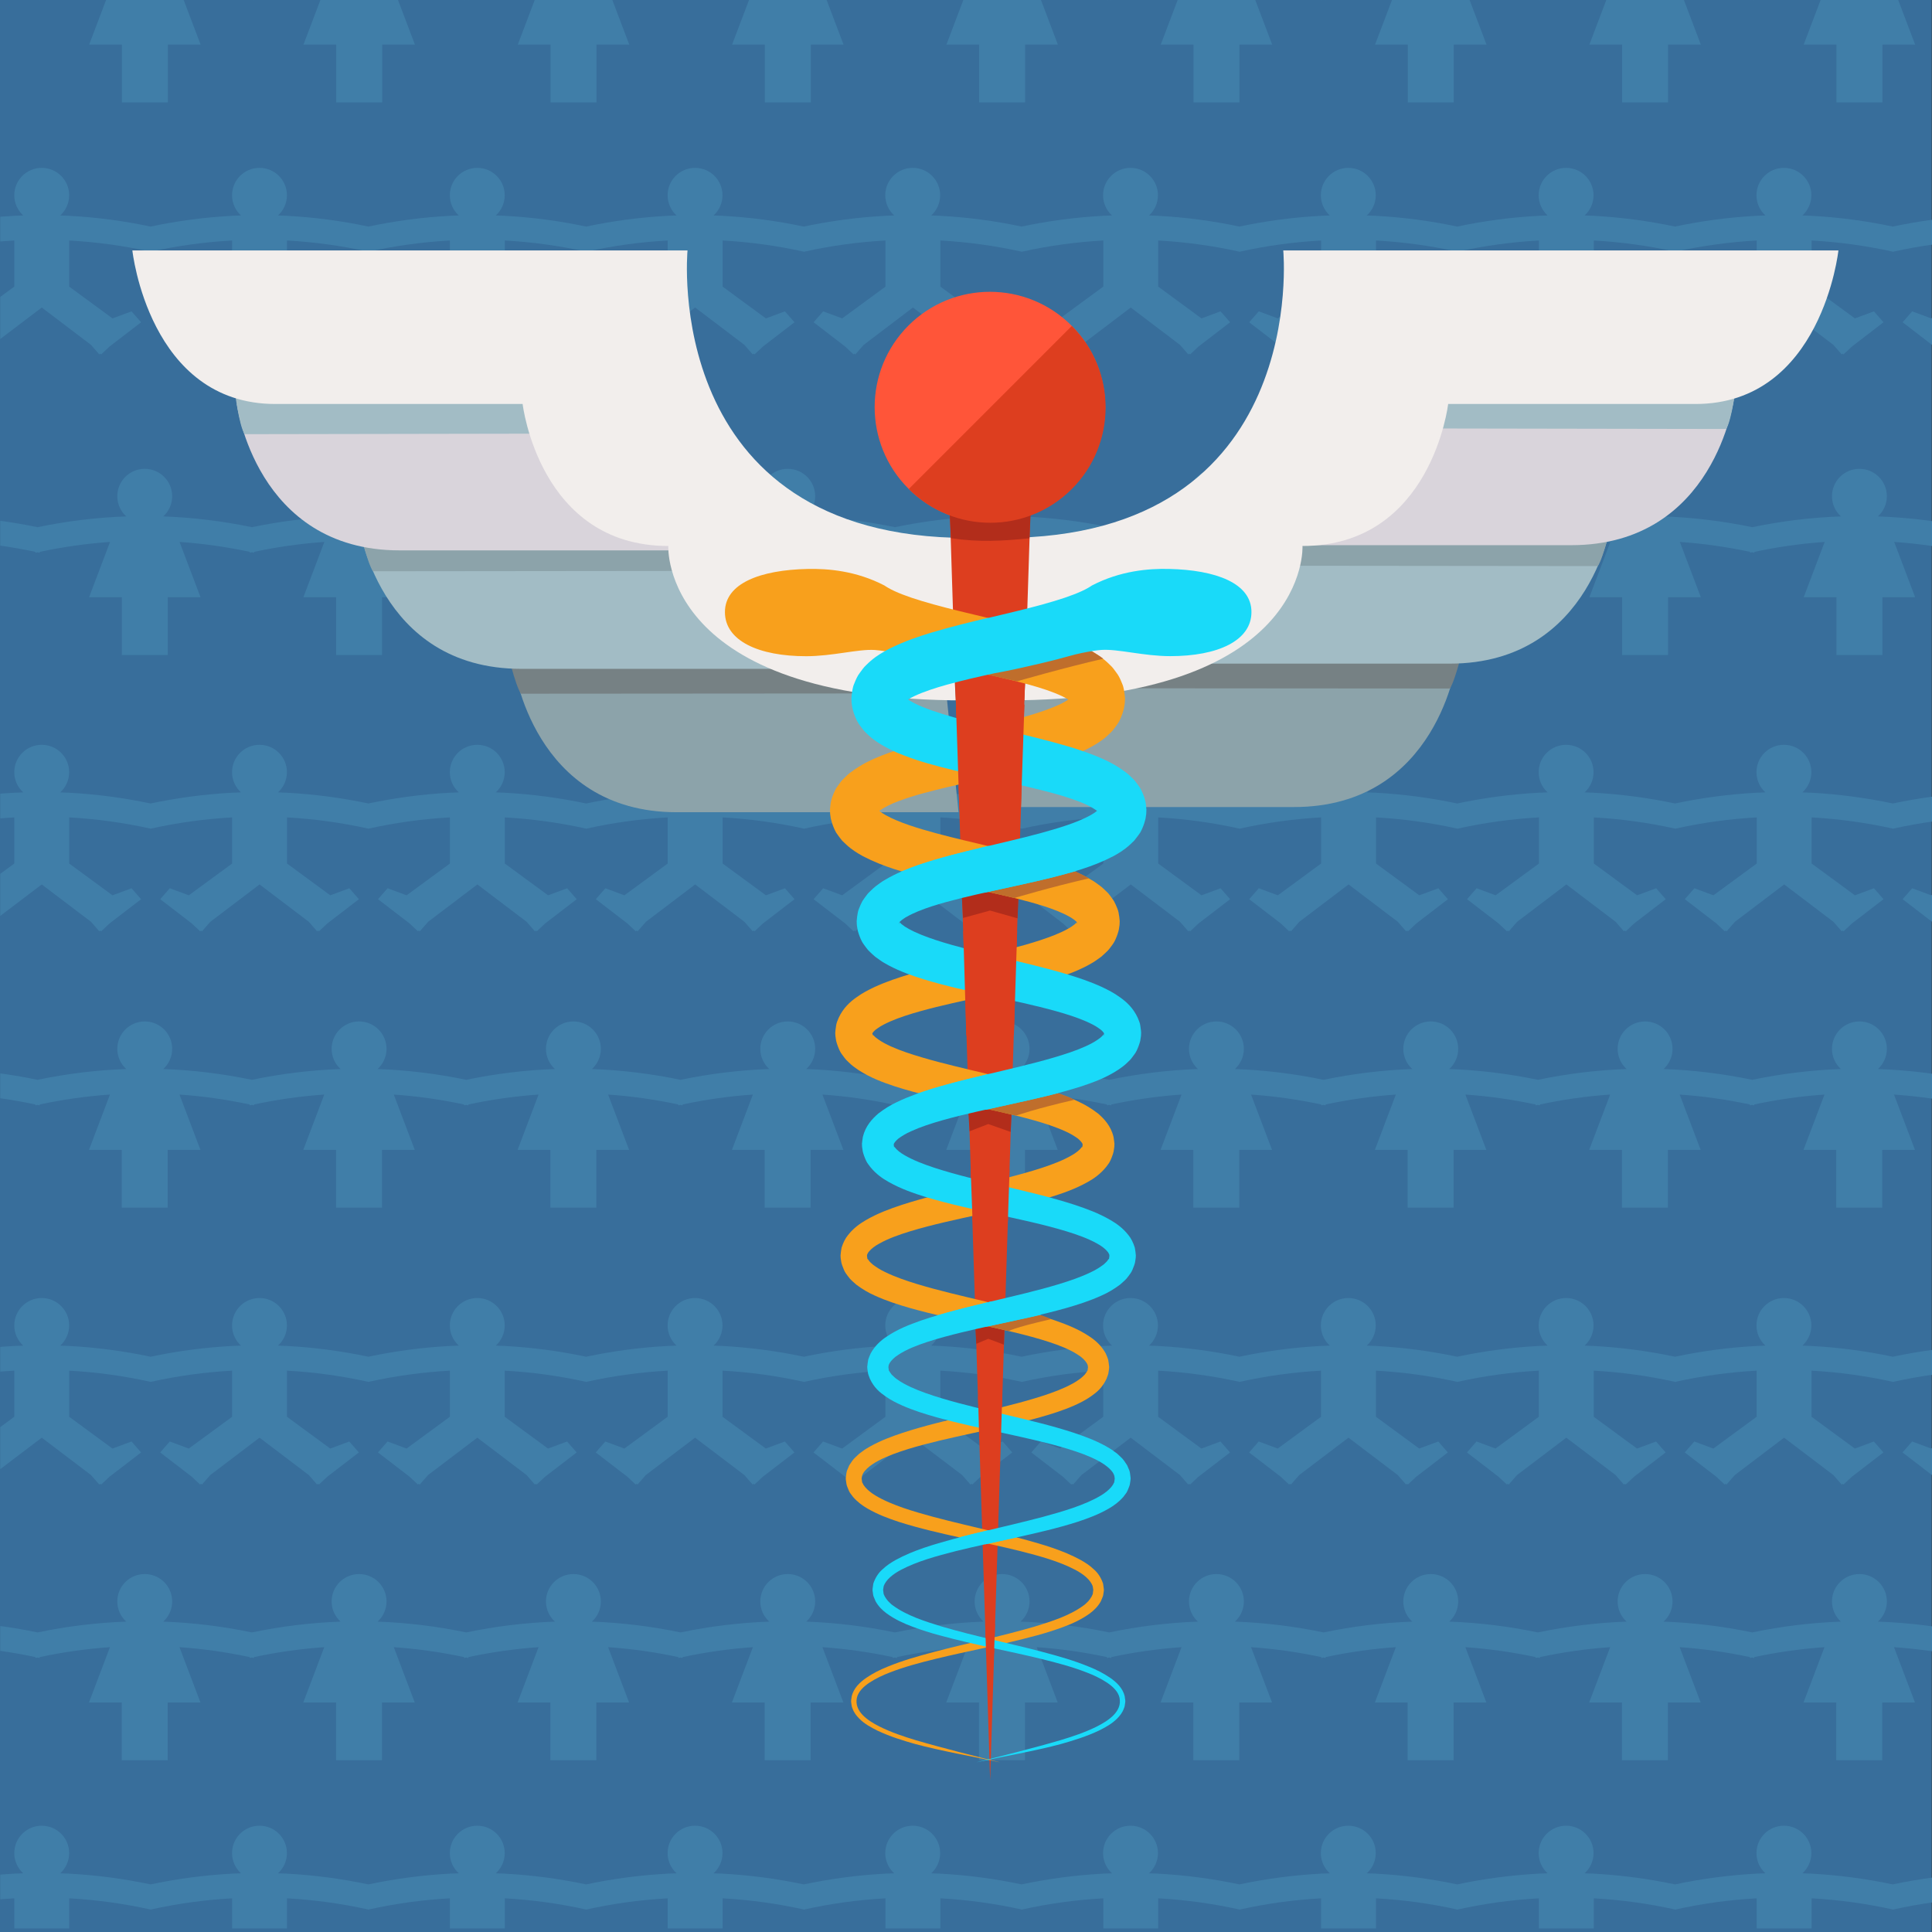 <?xml version="1.0" encoding="utf-8"?>
<!-- Generator: Adobe Illustrator 17.0.0, SVG Export Plug-In . SVG Version: 6.00 Build 0)  -->
<!DOCTYPE svg PUBLIC "-//W3C//DTD SVG 1.1//EN" "http://www.w3.org/Graphics/SVG/1.1/DTD/svg11.dtd">
<svg version="1.1" id="Layer_1" xmlns="http://www.w3.org/2000/svg" xmlns:xlink="http://www.w3.org/1999/xlink" x="0px" y="0px"
	 width="232px" height="232px" viewBox="0.222 0.204 232 232" enable-background="new 0.222 0.204 232 232" xml:space="preserve">
<rect x="0.222" y="0.204" width="232" height="232" fill="#333333" stroke="none"/>
<g>
	<rect x="0.222" y="0.204" fill="#386E9B" width="231.966" height="232"/>
</g>
<g>
	<g>
		<defs>
			<rect id="SVGID_1_" x="0.256" y="0.204" width="231.966" height="231.576"/>
		</defs>
		<clipPath id="SVGID_2_">
			<use xlink:href="#SVGID_1_"  overflow="visible"/>
		</clipPath>
		<g clip-path="url(#SVGID_2_)">
			<g>
				<path fill="#407EA8" d="M5.649-2.67C1.844-3.518-2.02-4.008-5.894-4.143c0.66-0.601,1.074-1.463,1.074-2.424
					c0-1.816-1.476-3.287-3.295-3.287c-1.821,0-3.297,1.471-3.297,3.287c0,0.96,0.417,1.824,1.074,2.424
					c-3.875,0.137-7.737,0.625-11.541,1.474c0.215,0.963,0.432,1.927,0.646,2.891c2.952-0.662,5.941-1.089,8.942-1.297l-2.519,6.639
					h3.935v6.94h5.516V5.564h3.935L-3.94-1.076c3,0.208,5.99,0.635,8.941,1.297C5.218-0.743,5.433-1.707,5.649-2.67z"/>
				<path fill="#407EA8" d="M31.385-2.67c-3.804-0.85-7.669-1.338-11.541-1.474c0.657-0.601,1.072-1.463,1.072-2.424
					c0-1.816-1.475-3.287-3.296-3.287c-1.82,0-3.295,1.471-3.295,3.287c0,0.96,0.415,1.824,1.072,2.424
					C11.525-4.008,7.661-3.519,3.856-2.67c0.218,0.963,0.432,1.927,0.646,2.891c2.952-0.662,5.942-1.089,8.944-1.297l-2.518,6.639
					h3.932v6.94h5.519v-6.94h3.932l-2.518-6.639c3.002,0.208,5.992,0.635,8.944,1.297C30.953-0.743,31.168-1.707,31.385-2.67z"/>
				<path fill="#407EA8" d="M57.12-2.67c-3.804-0.85-7.667-1.338-11.541-1.474c0.657-0.601,1.074-1.463,1.074-2.424
					c0-1.816-1.476-3.287-3.297-3.287c-1.819,0-3.295,1.471-3.295,3.287c0,0.96,0.414,1.824,1.074,2.424
					c-3.875,0.137-7.738,0.625-11.542,1.474c0.216,0.963,0.43,1.927,0.647,2.891c2.951-0.662,5.941-1.089,8.941-1.297l-2.518,6.639
					h3.933v6.94h5.518v-6.94h3.933l-2.517-6.639c3.001,0.208,5.99,0.635,8.942,1.297C56.688-0.743,56.906-1.707,57.12-2.67z"/>
				<path fill="#407EA8" d="M82.855-2.67c-3.804-0.85-7.667-1.338-11.541-1.474c0.66-0.601,1.074-1.463,1.074-2.424
					c0-1.816-1.476-3.287-3.295-3.287c-1.821,0-3.297,1.471-3.297,3.287c0,0.96,0.416,1.824,1.074,2.424
					C62.998-4.008,59.132-3.519,55.33-2.67c0.215,0.963,0.431,1.927,0.646,2.891c2.952-0.662,5.941-1.089,8.941-1.297l-2.518,6.639
					h3.935v6.94h5.516v-6.94h3.935l-2.518-6.639c3.002,0.208,5.99,0.635,8.941,1.297C82.426-0.743,82.64-1.707,82.855-2.67z"/>
				<path fill="#407EA8" d="M108.593-2.67c-3.805-0.85-7.67-1.338-11.543-1.474c0.658-0.601,1.072-1.463,1.072-2.424
					c0-1.816-1.474-3.287-3.295-3.287c-1.819,0-3.295,1.471-3.295,3.287c0,0.96,0.415,1.824,1.074,2.424
					c-3.875,0.137-7.737,0.625-11.543,1.474c0.217,0.963,0.432,1.927,0.646,2.891c2.952-0.662,5.942-1.089,8.944-1.297l-2.519,6.639
					h3.933v6.94h5.518v-6.94h3.933l-2.516-6.639c3.002,0.208,5.992,0.635,8.943,1.297C108.161-0.743,108.375-1.707,108.593-2.67z"/>
				<path fill="#407EA8" d="M134.327-2.67c-3.804-0.85-7.667-1.338-11.541-1.474c0.659-0.601,1.074-1.463,1.074-2.424
					c0-1.816-1.476-3.287-3.297-3.287c-1.819,0-3.296,1.471-3.296,3.287c0,0.96,0.415,1.824,1.074,2.424
					c-3.875,0.137-7.737,0.625-11.541,1.474c0.216,0.963,0.432,1.927,0.646,2.891c2.952-0.662,5.942-1.089,8.942-1.297l-2.518,6.639
					h3.932v6.94h5.519v-6.94h3.934l-2.518-6.639c3,0.208,5.99,0.635,8.942,1.297C133.896-0.743,134.112-1.707,134.327-2.67z"/>
				<path fill="#407EA8" d="M160.064-2.67c-3.807-0.85-7.669-1.338-11.543-1.474c0.659-0.601,1.074-1.463,1.074-2.424
					c0-1.816-1.476-3.287-3.295-3.287c-1.821,0-3.295,1.471-3.295,3.287c0,0.96,0.414,1.824,1.072,2.424
					c-3.873,0.137-7.738,0.625-11.542,1.474c0.218,0.963,0.432,1.927,0.647,2.891c2.951-0.662,5.941-1.089,8.943-1.297l-2.518,6.639
					h3.933v6.94h5.518v-6.94h3.933l-2.519-6.639c3.003,0.208,5.992,0.635,8.944,1.297C159.633-0.743,159.849-1.707,160.064-2.67z"/>
				<path fill="#407EA8" d="M185.8-2.67c-3.804-0.85-7.669-1.338-11.541-1.474c0.658-0.601,1.074-1.463,1.074-2.424
					c0-1.816-1.476-3.287-3.297-3.287c-1.819,0-3.295,1.471-3.295,3.287c0,0.96,0.414,1.824,1.074,2.424
					c-3.875,0.137-7.738,0.625-11.542,1.474c0.215,0.963,0.429,1.927,0.647,2.891c2.951-0.662,5.939-1.089,8.941-1.297l-2.518,6.639
					h3.933v6.94h5.518v-6.94h3.933l-2.516-6.639c3,0.208,5.989,0.635,8.941,1.297C185.369-0.743,185.585-1.707,185.8-2.67z"/>
				<path fill="#407EA8" d="M211.536-2.67c-3.804-0.85-7.668-1.338-11.542-1.474c0.66-0.601,1.074-1.463,1.074-2.424
					c0-1.816-1.476-3.287-3.295-3.287c-1.821,0-3.297,1.471-3.297,3.287c0,0.96,0.417,1.824,1.074,2.424
					c-3.875,0.137-7.737,0.625-11.542,1.474c0.215,0.963,0.432,1.927,0.647,2.891c2.952-0.662,5.941-1.089,8.942-1.297l-2.519,6.639
					h3.934v6.94h5.516v-6.94h3.935l-2.518-6.639c3,0.208,5.99,0.635,8.941,1.297C211.105-0.743,211.32-1.707,211.536-2.67z"/>
				<path fill="#407EA8" d="M237.272-2.67c-3.805-0.85-7.669-1.338-11.542-1.474c0.657-0.601,1.072-1.463,1.072-2.424
					c0-1.816-1.474-3.287-3.295-3.287c-1.821,0-3.296,1.471-3.296,3.287c0,0.96,0.415,1.824,1.072,2.424
					c-3.873,0.137-7.737,0.625-11.541,1.474c0.218,0.963,0.432,1.927,0.646,2.891c2.952-0.662,5.942-1.089,8.944-1.297l-2.518,6.639
					h3.932v6.94h5.519v-6.94h3.932l-2.518-6.639c3.002,0.208,5.992,0.635,8.944,1.297C236.84-0.743,237.056-1.707,237.272-2.67z"/>
				<path fill="#407EA8" d="M253.711,30.437c0.215-0.961,0.431-1.925,0.646-2.888c-3.454-0.771-6.957-1.244-10.469-1.428v-0.009
					h-0.184c-0.296-0.014-0.593-0.025-0.889-0.034c0.657-0.603,1.072-1.464,1.072-2.427c0-1.815-1.475-3.289-3.295-3.289
					c-1.819,0-3.296,1.474-3.296,3.289c0,0.962,0.415,1.823,1.073,2.427c-0.296,0.009-0.593,0.021-0.889,0.034h-0.185v0.009
					c-3.28,0.172-6.549,0.606-9.781,1.29c-3.229-0.684-6.5-1.118-9.779-1.29v-0.009h-0.186c-0.296-0.014-0.593-0.025-0.889-0.034
					c0.659-0.603,1.074-1.464,1.074-2.427c0-1.815-1.476-3.289-3.297-3.289c-1.819,0-3.293,1.474-3.293,3.289
					c0,0.962,0.412,1.823,1.072,2.427c-0.298,0.009-0.593,0.021-0.889,0.034h-0.184v0.009c-3.283,0.172-6.551,0.606-9.782,1.29
					c-3.23-0.684-6.501-1.118-9.781-1.29v-0.009h-0.186c-0.294-0.014-0.591-0.025-0.887-0.034c0.658-0.603,1.072-1.464,1.072-2.427
					c0-1.815-1.474-3.289-3.295-3.289c-1.819,0-3.295,1.474-3.295,3.289c0,0.962,0.414,1.823,1.072,2.427
					c-0.296,0.009-0.593,0.021-0.889,0.034h-0.184v0.009c-3.281,0.172-6.55,0.606-9.781,1.29c-3.229-0.684-6.5-1.118-9.78-1.29
					v-0.009h-0.186c-0.296-0.014-0.593-0.025-0.889-0.034c0.66-0.603,1.074-1.464,1.074-2.427c0-1.815-1.476-3.289-3.297-3.289
					c-1.819,0-3.295,1.474-3.295,3.289c0,0.962,0.415,1.823,1.074,2.427c-0.298,0.009-0.593,0.021-0.889,0.034h-0.186v0.009
					c-3.281,0.172-6.551,0.606-9.78,1.29c-3.23-0.684-6.501-1.118-9.781-1.29v-0.009h-0.186c-0.294-0.014-0.591-0.025-0.887-0.034
					c0.658-0.603,1.072-1.464,1.072-2.427c0-1.815-1.474-3.289-3.295-3.289c-1.819,0-3.295,1.474-3.295,3.289
					c0,0.962,0.415,1.823,1.072,2.427c-0.296,0.009-0.593,0.021-0.889,0.034h-0.184v0.009c-3.28,0.172-6.549,0.606-9.781,1.29
					c-3.23-0.684-6.5-1.118-9.781-1.29v-0.009h-0.185c-0.296-0.014-0.593-0.025-0.889-0.034c0.66-0.603,1.073-1.464,1.073-2.427
					c0-1.815-1.475-3.289-3.296-3.289c-1.818,0-3.295,1.474-3.295,3.289c0,0.962,0.415,1.823,1.074,2.427
					c-0.298,0.009-0.593,0.021-0.889,0.034h-0.186v0.009c-3.28,0.172-6.549,0.606-9.779,1.29c-3.231-0.684-6.502-1.118-9.781-1.29
					v-0.009h-0.169c-0.296-0.014-0.591-0.025-0.887-0.034c0.657-0.603,1.072-1.464,1.072-2.427c0-1.815-1.475-3.289-3.296-3.289
					c-1.82,0-3.295,1.474-3.295,3.289c0,0.962,0.415,1.823,1.072,2.427c-0.296,0.009-0.593,0.021-0.889,0.034H80.39v0.009
					c-3.28,0.172-6.549,0.606-9.781,1.29c-3.23-0.684-6.5-1.118-9.781-1.29v-0.009h-0.181c-0.296-0.014-0.593-0.025-0.889-0.034
					c0.659-0.603,1.072-1.464,1.072-2.427c0-1.815-1.475-3.289-3.295-3.289c-1.819,0-3.296,1.474-3.296,3.289
					c0,0.962,0.415,1.823,1.074,2.427c-0.297,0.009-0.593,0.021-0.889,0.034h-0.186v0.009c-3.28,0.172-6.549,0.606-9.779,1.29
					c-3.231-0.684-6.502-1.118-9.781-1.29v-0.009h-0.186c-0.296-0.014-0.591-0.025-0.889-0.034c0.659-0.603,1.074-1.464,1.074-2.427
					c0-1.815-1.474-3.289-3.295-3.289s-3.295,1.474-3.295,3.289c0,0.962,0.414,1.823,1.072,2.427
					c-0.296,0.009-0.593,0.021-0.889,0.034h-0.184v0.009c-3.283,0.172-6.551,0.606-9.782,1.29c-3.229-0.684-6.5-1.118-9.781-1.29
					v-0.009H8.344c-0.296-0.014-0.593-0.025-0.889-0.034c0.658-0.603,1.072-1.464,1.072-2.427c0-1.815-1.473-3.289-3.295-3.289
					c-1.819,0-3.295,1.474-3.295,3.289c0,0.962,0.414,1.823,1.074,2.427c-0.298,0.009-0.593,0.021-0.89,0.034H1.939v0.009
					c-3.513,0.184-7.016,0.657-10.469,1.428c0.217,0.963,0.431,1.927,0.648,2.888c3.239-0.721,6.525-1.173,9.821-1.354v5.539
					l-5.199,3.816l-2.285-0.846l-1.15,1.311l3.795,2.917l0.381,0.358l0.621,0.582l0.1-0.094l0.121,0.094l1-1.144l5.912-4.485
					l5.912,4.485l1,1.144l0.121-0.094l0.1,0.094l0.623-0.582l0.379-0.358l3.795-2.917l-1.15-1.311l-2.285,0.846L8.53,34.622v-5.539
					c3.268,0.18,6.524,0.628,9.736,1.337c0.001,0.006,0.003,0.012,0.004,0.018c0.014-0.003,0.027-0.005,0.041-0.009
					c0.015,0.004,0.028,0.006,0.042,0.009c0.001-0.006,0.003-0.012,0.004-0.018c3.213-0.709,6.467-1.157,9.736-1.337v5.539
					l-5.201,3.816l-2.286-0.846l-1.148,1.311l3.794,2.917l0.381,0.358l0.623,0.582l0.098-0.094l0.121,0.094l1.002-1.144l5.912-4.485
					l5.91,4.485l1.002,1.144l0.12-0.094l0.101,0.094l0.62-0.582l0.382-0.358l3.793-2.917l-1.148-1.311l-2.286,0.846l-5.198-3.816
					v-5.539c3.267,0.18,6.525,0.628,9.735,1.337c0.001,0.006,0.003,0.012,0.004,0.018c0.014-0.003,0.027-0.005,0.041-0.008
					c0.014,0.003,0.027,0.005,0.041,0.008c0.001-0.006,0.003-0.012,0.004-0.018c3.213-0.709,6.468-1.157,9.735-1.337v5.539
					l-5.198,3.816l-2.286-0.846l-1.15,1.311l3.796,2.917l0.381,0.358l0.621,0.582l0.1-0.094l0.121,0.094l1-1.144l5.912-4.485
					l5.912,4.485l1,1.144l0.122-0.094l0.099,0.094l0.622-0.582l0.382-0.358l3.793-2.917l-1.148-1.311l-2.288,0.846l-5.198-3.816
					v-5.539c3.267,0.18,6.523,0.628,9.735,1.337c0.001,0.006,0.003,0.012,0.004,0.018c0.014-0.003,0.028-0.005,0.042-0.009
					c0.014,0.004,0.028,0.006,0.042,0.009c0.001-0.006,0.003-0.012,0.004-0.018c3.213-0.709,6.468-1.157,9.735-1.337v5.539
					l-5.198,3.816l-2.288-0.846l-1.148,1.311l3.793,2.917l0.382,0.358l0.622,0.582l0.099-0.094l0.121,0.094l1.001-1.144l5.912-4.485
					l5.912,4.485l1.001,1.144l0.12-0.094l0.101,0.094l0.62-0.582l0.382-0.358l3.795-2.917l-1.15-1.311l-2.286,0.846l-5.198-3.816
					v-5.539c3.267,0.18,6.525,0.628,9.735,1.337c0.001,0.006,0.003,0.012,0.004,0.018c0.014-0.003,0.027-0.005,0.041-0.008
					c0.014,0.003,0.027,0.005,0.041,0.008c0.001-0.006,0.003-0.012,0.004-0.018c3.211-0.709,6.468-1.157,9.735-1.337v5.539
					l-5.198,3.816l-2.286-0.846l-1.15,1.311l3.795,2.917l0.382,0.358l0.62,0.582l0.101-0.094l0.12,0.094l1-1.144l5.912-4.485
					l5.912,4.485l1.002,1.144l0.121-0.094l0.099,0.094l0.622-0.582l0.381-0.358l3.794-2.917l-1.148-1.311l-2.288,0.846l-5.198-3.816
					v-5.539c3.267,0.18,6.522,0.628,9.735,1.337c0.001,0.006,0.003,0.012,0.004,0.018c0.014-0.003,0.028-0.005,0.042-0.009
					c0.014,0.004,0.028,0.006,0.042,0.009c0.001-0.006,0.003-0.012,0.004-0.018c3.213-0.709,6.469-1.157,9.735-1.337v5.539
					l-5.198,3.816l-2.288-0.846l-1.148,1.311l3.793,2.917l0.382,0.358l0.622,0.582l0.099-0.094l0.12,0.094l1.002-1.144l5.912-4.485
					l5.912,4.485l1,1.144l0.121-0.094l0.1,0.094l0.621-0.582l0.381-0.358l3.796-2.917l-1.15-1.311l-2.286,0.846l-5.199-3.816v-5.539
					c3.269,0.18,6.525,0.628,9.736,1.338c0.001,0.005,0.003,0.011,0.004,0.017c0.014-0.003,0.027-0.005,0.041-0.008
					c0.013,0.003,0.026,0.005,0.04,0.008c0.001-0.006,0.003-0.012,0.004-0.017c3.214-0.71,6.468-1.158,9.736-1.338v5.539
					l-5.199,3.816l-2.285-0.846l-1.15,1.311l3.795,2.917l0.381,0.358l0.621,0.582l0.101-0.094l0.12,0.094l1-1.144l5.912-4.485
					l5.912,4.485l1.002,1.144l0.121-0.094l0.098,0.094l0.623-0.582l0.381-0.358l3.793-2.917l-1.148-1.311l-2.287,0.846l-5.197-3.816
					v-5.539c3.266,0.18,6.523,0.628,9.736,1.338c0.001,0.005,0.003,0.011,0.004,0.017c0.014-0.003,0.027-0.005,0.04-0.008
					c0.014,0.003,0.027,0.005,0.041,0.008c0.001-0.006,0.003-0.012,0.004-0.017c3.212-0.71,6.468-1.158,9.736-1.338v5.539
					l-5.199,3.816l-2.285-0.846l-1.15,1.311l3.793,2.917l0.381,0.358l0.623,0.582l0.1-0.094l0.121,0.094l1-1.144l5.912-4.485
					l5.912,4.485l1,1.144l0.12-0.094l0.101,0.094l0.621-0.582l0.381-0.358l3.795-2.917l-1.15-1.311l-2.285,0.846l-5.199-3.816
					v-5.539c3.267,0.18,6.524,0.628,9.736,1.337c0.001,0.006,0.003,0.012,0.004,0.018c0.014-0.003,0.027-0.005,0.041-0.009
					c0.015,0.004,0.028,0.006,0.042,0.009c0.001-0.006,0.003-0.012,0.004-0.018c3.213-0.709,6.467-1.157,9.736-1.337v5.539
					l-5.201,3.816l-2.286-0.846l-1.148,1.311l3.794,2.917l0.381,0.358l0.621,0.582l0.1-0.094l0.121,0.094l1.002-1.144l5.91-4.485
					l5.912,4.485l1.002,1.144l0.12-0.094l0.099,0.094l0.622-0.582l0.382-0.358l3.793-2.917l-1.148-1.311l-2.286,0.846l-5.198-3.816
					v-5.539c3.267,0.18,6.525,0.628,9.735,1.337c0.001,0.006,0.003,0.012,0.004,0.018c0.014-0.003,0.027-0.005,0.041-0.008
					c0.014,0.003,0.027,0.005,0.041,0.008c0.001-0.006,0.003-0.012,0.004-0.018c3.212-0.709,6.468-1.157,9.735-1.337v5.539
					l-5.198,3.816l-2.286-0.846l-1.15,1.311l3.796,2.917l0.379,0.358l0.622,0.582l0.101-0.094l0.121,0.094l1-1.144l5.912-4.485
					l5.912,4.485l1,1.144l0.12-0.094l0.101,0.094l0.62-0.582l0.382-0.358l3.795-2.917l-1.15-1.311l-2.286,0.846l-5.198-3.816v-5.539
					C247.184,29.264,250.47,29.716,253.711,30.437z"/>
				<path fill="#407EA8" d="M237.272,63.688c-3.805-0.848-7.669-1.336-11.542-1.472c0.657-0.601,1.072-1.463,1.072-2.424
					c0-1.817-1.474-3.289-3.295-3.289c-1.821,0-3.296,1.472-3.296,3.289c0,0.96,0.415,1.823,1.072,2.424
					c-3.569,0.126-7.131,0.565-10.646,1.295c-3.514-0.729-7.075-1.169-10.647-1.295c0.66-0.601,1.074-1.463,1.074-2.424
					c0-1.817-1.476-3.289-3.295-3.289c-1.821,0-3.297,1.472-3.297,3.289c0,0.96,0.417,1.823,1.074,2.424
					c-3.571,0.126-7.131,0.565-10.647,1.295c-3.514-0.729-7.076-1.169-10.646-1.295c0.658-0.601,1.074-1.463,1.074-2.424
					c0-1.817-1.476-3.289-3.297-3.289c-1.819,0-3.295,1.472-3.295,3.289c0,0.96,0.414,1.823,1.074,2.424
					c-3.571,0.126-7.132,0.565-10.647,1.295c-3.516-0.729-7.076-1.169-10.648-1.295c0.659-0.601,1.074-1.463,1.074-2.424
					c0-1.817-1.476-3.289-3.295-3.289c-1.821,0-3.295,1.472-3.295,3.289c0,0.96,0.414,1.823,1.072,2.424
					c-3.569,0.126-7.131,0.565-10.647,1.295c-3.514-0.729-7.074-1.169-10.646-1.295c0.659-0.601,1.074-1.463,1.074-2.424
					c0-1.817-1.476-3.289-3.297-3.289c-1.819,0-3.296,1.472-3.296,3.289c0,0.96,0.415,1.823,1.074,2.424
					c-3.571,0.126-7.13,0.565-10.646,1.295c-3.515-0.729-7.077-1.169-10.647-1.295c0.658-0.601,1.072-1.463,1.072-2.424
					c0-1.817-1.474-3.289-3.295-3.289c-1.819,0-3.295,1.472-3.295,3.289c0,0.96,0.415,1.823,1.074,2.424
					c-3.571,0.126-7.131,0.565-10.648,1.295c-3.514-0.729-7.075-1.169-10.647-1.295c0.66-0.601,1.074-1.463,1.074-2.424
					c0-1.817-1.476-3.289-3.295-3.289c-1.821,0-3.297,1.472-3.297,3.289c0,0.96,0.416,1.823,1.074,2.424
					c-3.569,0.126-7.132,0.565-10.647,1.295c-3.514-0.729-7.074-1.169-10.646-1.295c0.657-0.601,1.074-1.463,1.074-2.424
					c0-1.817-1.476-3.289-3.297-3.289c-1.819,0-3.295,1.472-3.295,3.289c0,0.96,0.414,1.823,1.074,2.424
					c-3.571,0.126-7.132,0.565-10.647,1.295c-3.514-0.729-7.076-1.169-10.646-1.295c0.657-0.601,1.072-1.463,1.072-2.424
					c0-1.817-1.475-3.289-3.296-3.289c-1.82,0-3.295,1.472-3.295,3.289c0,0.96,0.415,1.823,1.072,2.424
					c-3.569,0.126-7.131,0.565-10.646,1.295c-3.514-0.729-7.075-1.169-10.647-1.295c0.66-0.601,1.074-1.463,1.074-2.424
					c0-1.817-1.476-3.289-3.295-3.289c-1.821,0-3.297,1.472-3.297,3.289c0,0.96,0.417,1.823,1.074,2.424
					c-3.875,0.137-7.737,0.625-11.541,1.472c0.215,0.963,0.432,1.927,0.646,2.889c2.952-0.658,5.941-1.086,8.942-1.296l-2.519,6.641
					h3.935v6.94h5.516v-6.94h3.935l-2.518-6.641c2.824,0.197,5.637,0.596,8.42,1.189c0.008,0.036,0.016,0.071,0.023,0.106
					c0.083-0.019,0.167-0.032,0.25-0.051c0.082,0.019,0.166,0.032,0.249,0.051C5,66.541,5.008,66.506,5.015,66.47
					c2.783-0.594,5.596-0.992,8.422-1.189l-2.518,6.641h3.932v6.94h5.519v-6.94h3.932l-2.518-6.641
					c2.826,0.197,5.639,0.596,8.422,1.189c0.008,0.036,0.016,0.071,0.023,0.106c0.083-0.019,0.166-0.032,0.249-0.051
					c0.083,0.019,0.167,0.032,0.25,0.051c0.008-0.035,0.016-0.07,0.023-0.106c2.783-0.594,5.595-0.992,8.42-1.189l-2.518,6.641
					h3.933v6.94h5.518v-6.94h3.933l-2.506-6.641c2.825,0.197,5.637,0.596,8.421,1.189c0.008,0.036,0.016,0.071,0.023,0.106
					c0.083-0.019,0.167-0.032,0.249-0.051c0.084,0.019,0.167,0.032,0.25,0.051c0.008-0.035,0.016-0.07,0.024-0.106
					c2.783-0.594,5.595-0.992,8.419-1.189l-2.518,6.641h3.935v6.94h5.516v-6.94h3.935l-2.518-6.641
					c2.826,0.197,5.637,0.596,8.42,1.189c0.008,0.036,0.016,0.071,0.023,0.106c0.083-0.019,0.167-0.032,0.25-0.051
					c0.082,0.019,0.166,0.032,0.249,0.051c0.008-0.035,0.016-0.07,0.023-0.106c2.783-0.594,5.596-0.992,8.422-1.189l-2.519,6.641
					h3.933v6.94h5.518v-6.94h3.933l-2.518-6.641c2.826,0.197,5.638,0.596,8.422,1.189c0.008,0.036,0.016,0.071,0.023,0.106
					c0.083-0.019,0.167-0.032,0.25-0.051c0.083,0.019,0.166,0.032,0.249,0.051c0.008-0.035,0.016-0.07,0.024-0.106
					c2.783-0.594,5.596-0.992,8.42-1.189l-2.518,6.641h3.932v6.94h5.519v-6.94h3.934l-2.518-6.641
					c2.824,0.197,5.637,0.596,8.421,1.189c0.008,0.036,0.016,0.071,0.023,0.106c0.083-0.019,0.167-0.032,0.249-0.051
					c0.084,0.019,0.167,0.032,0.25,0.051c0.008-0.035,0.016-0.07,0.023-0.106c2.783-0.594,5.596-0.992,8.422-1.189l-2.518,6.641
					h3.933v6.94h5.518v-6.94h3.933l-2.519-6.641c2.827,0.197,5.639,0.596,8.422,1.189c0.008,0.036,0.016,0.071,0.023,0.106
					c0.083-0.019,0.166-0.032,0.249-0.051c0.083,0.019,0.167,0.032,0.25,0.051c0.008-0.035,0.016-0.07,0.023-0.106
					c2.782-0.594,5.594-0.992,8.42-1.189l-2.518,6.641h3.933v6.94h5.518v-6.94h3.933l-2.516-6.641
					c2.824,0.197,5.636,0.596,8.419,1.189c0.008,0.036,0.016,0.071,0.024,0.106c0.083-0.019,0.167-0.032,0.249-0.051
					c0.084,0.019,0.167,0.032,0.25,0.051c0.008-0.035,0.016-0.07,0.023-0.106c2.783-0.594,5.596-0.992,8.421-1.189l-2.519,6.641
					h3.934v6.94h5.516v-6.94h3.935l-2.518-6.641c2.824,0.197,5.636,0.596,8.42,1.189c0.008,0.036,0.016,0.071,0.023,0.106
					c0.083-0.019,0.167-0.032,0.25-0.051c0.082,0.019,0.166,0.032,0.249,0.051c0.008-0.035,0.016-0.07,0.023-0.106
					c2.783-0.594,5.596-0.992,8.423-1.189l-2.518,6.641h3.932v6.94h5.519v-6.94h3.932l-2.518-6.641
					c3.002,0.21,5.992,0.638,8.944,1.296C236.84,65.614,237.056,64.652,237.272,63.688z"/>
				<path fill="#407EA8" d="M253.711,99.718c0.215-0.963,0.431-1.928,0.646-2.891c-3.454-0.77-6.957-1.244-10.469-1.429v-0.006
					h-0.184c-0.296-0.016-0.593-0.028-0.889-0.038c0.657-0.6,1.072-1.464,1.072-2.424c0-1.818-1.475-3.288-3.295-3.288
					c-1.819,0-3.296,1.47-3.296,3.288c0,0.959,0.415,1.824,1.073,2.424c-0.296,0.01-0.593,0.022-0.889,0.038h-0.185v0.006
					c-3.28,0.173-6.549,0.609-9.781,1.291c-3.229-0.682-6.5-1.118-9.779-1.291v-0.006h-0.186c-0.296-0.016-0.593-0.028-0.889-0.038
					c0.659-0.6,1.074-1.464,1.074-2.424c0-1.818-1.476-3.288-3.297-3.288c-1.819,0-3.293,1.47-3.293,3.288
					c0,0.959,0.412,1.824,1.072,2.424c-0.298,0.01-0.593,0.022-0.889,0.038h-0.184v0.006c-3.283,0.173-6.551,0.609-9.782,1.291
					c-3.23-0.682-6.501-1.118-9.781-1.291v-0.006h-0.186c-0.294-0.016-0.591-0.028-0.887-0.038c0.658-0.6,1.072-1.464,1.072-2.424
					c0-1.818-1.474-3.288-3.295-3.288c-1.819,0-3.295,1.47-3.295,3.288c0,0.959,0.414,1.824,1.072,2.424
					c-0.296,0.01-0.593,0.022-0.889,0.038h-0.184v0.006c-3.281,0.173-6.55,0.609-9.781,1.291c-3.229-0.682-6.5-1.118-9.78-1.291
					v-0.006h-0.186c-0.296-0.016-0.593-0.028-0.889-0.038c0.66-0.6,1.074-1.464,1.074-2.424c0-1.818-1.476-3.288-3.297-3.288
					c-1.819,0-3.295,1.47-3.295,3.288c0,0.959,0.415,1.824,1.074,2.424c-0.298,0.01-0.593,0.022-0.889,0.038h-0.186v0.006
					c-3.281,0.173-6.551,0.609-9.78,1.291c-3.23-0.682-6.501-1.118-9.781-1.291v-0.006h-0.186c-0.294-0.016-0.591-0.028-0.887-0.038
					c0.658-0.6,1.072-1.464,1.072-2.424c0-1.818-1.474-3.288-3.295-3.288c-1.819,0-3.295,1.47-3.295,3.288
					c0,0.959,0.415,1.824,1.072,2.424c-0.296,0.01-0.593,0.022-0.889,0.038h-0.184v0.006c-3.28,0.173-6.549,0.609-9.781,1.291
					c-3.23-0.682-6.5-1.118-9.781-1.291v-0.006h-0.185c-0.296-0.016-0.593-0.028-0.889-0.038c0.66-0.6,1.073-1.464,1.073-2.424
					c0-1.818-1.475-3.288-3.296-3.288c-1.818,0-3.295,1.47-3.295,3.288c0,0.959,0.415,1.824,1.074,2.424
					c-0.298,0.01-0.593,0.022-0.889,0.038h-0.186v0.006c-3.28,0.173-6.549,0.609-9.779,1.291c-3.231-0.682-6.502-1.118-9.781-1.291
					v-0.006h-0.169c-0.296-0.016-0.591-0.028-0.887-0.038c0.657-0.6,1.072-1.464,1.072-2.424c0-1.818-1.475-3.288-3.296-3.288
					c-1.82,0-3.295,1.47-3.295,3.288c0,0.959,0.415,1.824,1.072,2.424c-0.296,0.01-0.593,0.022-0.889,0.038H80.39v0.006
					c-3.28,0.173-6.549,0.609-9.781,1.291c-3.23-0.682-6.5-1.118-9.781-1.291v-0.006h-0.181c-0.296-0.016-0.593-0.028-0.889-0.038
					c0.659-0.6,1.072-1.464,1.072-2.424c0-1.818-1.475-3.288-3.295-3.288c-1.819,0-3.296,1.47-3.296,3.288
					c0,0.959,0.415,1.824,1.074,2.424c-0.297,0.01-0.593,0.022-0.889,0.038h-0.186v0.006c-3.28,0.173-6.549,0.609-9.779,1.291
					c-3.231-0.682-6.502-1.118-9.781-1.291v-0.006h-0.186c-0.296-0.016-0.591-0.028-0.889-0.038c0.659-0.6,1.074-1.464,1.074-2.424
					c0-1.818-1.474-3.288-3.295-3.288s-3.295,1.47-3.295,3.288c0,0.959,0.414,1.824,1.072,2.424
					c-0.296,0.01-0.593,0.022-0.889,0.038h-0.184v0.006c-3.283,0.173-6.551,0.609-9.782,1.291c-3.229-0.682-6.5-1.118-9.781-1.291
					v-0.006H8.344c-0.296-0.016-0.593-0.028-0.889-0.038c0.658-0.6,1.072-1.464,1.072-2.424c0-1.818-1.473-3.288-3.295-3.288
					c-1.819,0-3.295,1.47-3.295,3.288c0,0.959,0.414,1.824,1.074,2.424c-0.298,0.01-0.593,0.022-0.89,0.038H1.939v0.006
					c-3.513,0.186-7.016,0.66-10.469,1.429c0.217,0.963,0.431,1.928,0.648,2.891c3.239-0.724,6.525-1.177,9.821-1.357v5.539
					l-5.199,3.815l-2.285-0.846l-1.15,1.313l3.795,2.915l0.381,0.358l0.621,0.584l0.1-0.094l0.121,0.094l1-1.145l5.912-4.485
					l5.912,4.485l1,1.145l0.121-0.094l0.1,0.094l0.623-0.584l0.379-0.358l3.795-2.915l-1.15-1.313l-2.285,0.846l-5.199-3.815v-5.539
					c3.268,0.179,6.524,0.628,9.736,1.34c0.001,0.006,0.003,0.012,0.004,0.018c0.014-0.003,0.027-0.005,0.041-0.009
					c0.015,0.004,0.028,0.006,0.042,0.009c0.001-0.006,0.003-0.012,0.004-0.018c3.213-0.712,6.467-1.161,9.736-1.34v5.539
					l-5.201,3.815l-2.286-0.846l-1.148,1.313l3.794,2.915l0.381,0.358l0.623,0.584l0.098-0.094l0.121,0.094l1.002-1.145l5.912-4.485
					l5.91,4.485l1.002,1.145l0.12-0.094l0.101,0.094l0.62-0.584l0.382-0.358l3.793-2.915l-1.148-1.313l-2.286,0.846l-5.198-3.815
					v-5.539c3.267,0.179,6.525,0.628,9.735,1.34c0.001,0.006,0.003,0.012,0.004,0.018c0.014-0.003,0.027-0.005,0.041-0.008
					c0.014,0.003,0.027,0.005,0.041,0.008c0.001-0.006,0.003-0.012,0.004-0.018c3.213-0.712,6.468-1.161,9.735-1.34v5.539
					l-5.198,3.815l-2.286-0.846l-1.15,1.313l3.796,2.915l0.381,0.358l0.621,0.584l0.1-0.094l0.121,0.094l1-1.145l5.912-4.485
					l5.912,4.485l1,1.145l0.122-0.094l0.099,0.094l0.622-0.584l0.382-0.358l3.793-2.915l-1.148-1.313l-2.288,0.846l-5.198-3.815
					v-5.539c3.267,0.179,6.523,0.627,9.735,1.34c0.001,0.006,0.003,0.012,0.004,0.018c0.014-0.003,0.028-0.006,0.042-0.009
					c0.014,0.003,0.028,0.006,0.042,0.009c0.001-0.006,0.003-0.012,0.004-0.018c3.213-0.713,6.468-1.161,9.735-1.34v5.539
					l-5.198,3.815l-2.288-0.846l-1.148,1.313l3.793,2.915l0.382,0.358l0.622,0.584l0.099-0.094l0.121,0.094l1.001-1.145l5.912-4.485
					l5.912,4.485l1.001,1.145l0.12-0.094l0.101,0.094l0.62-0.584l0.382-0.358l3.795-2.915l-1.15-1.313l-2.286,0.846l-5.198-3.815
					v-5.539c3.267,0.179,6.525,0.628,9.735,1.34c0.001,0.006,0.003,0.012,0.004,0.018c0.014-0.003,0.027-0.005,0.041-0.008
					c0.014,0.003,0.027,0.005,0.041,0.008c0.001-0.006,0.003-0.012,0.004-0.018c3.211-0.712,6.468-1.161,9.735-1.34v5.539
					l-5.198,3.815l-2.286-0.846l-1.15,1.313l3.795,2.915l0.382,0.358l0.62,0.584l0.101-0.094l0.12,0.094l1-1.145l5.912-4.485
					l5.912,4.485l1.002,1.145l0.121-0.094l0.099,0.094l0.622-0.584l0.381-0.358l3.794-2.915l-1.148-1.313l-2.288,0.846l-5.198-3.815
					v-5.539c3.267,0.179,6.522,0.627,9.735,1.34c0.001,0.006,0.003,0.012,0.004,0.018c0.014-0.003,0.028-0.006,0.042-0.009
					c0.014,0.003,0.028,0.006,0.042,0.009c0.001-0.006,0.003-0.012,0.004-0.018c3.213-0.713,6.469-1.161,9.735-1.34v5.539
					l-5.198,3.815l-2.288-0.846l-1.148,1.313l3.793,2.915l0.382,0.358l0.622,0.584l0.099-0.094l0.12,0.094l1.002-1.145l5.912-4.485
					l5.912,4.485l1,1.145l0.121-0.094l0.1,0.094l0.621-0.584l0.381-0.358l3.796-2.915l-1.15-1.313l-2.286,0.846l-5.199-3.815v-5.539
					c3.269,0.179,6.525,0.628,9.736,1.34c0.001,0.006,0.003,0.012,0.004,0.018c0.014-0.003,0.027-0.005,0.041-0.008
					c0.013,0.003,0.026,0.005,0.04,0.008c0.001-0.006,0.003-0.012,0.004-0.018c3.214-0.712,6.468-1.161,9.736-1.34v5.539
					l-5.199,3.815l-2.285-0.846l-1.15,1.313l3.795,2.915l0.381,0.358l0.621,0.584l0.101-0.094l0.12,0.094l1-1.145l5.912-4.485
					l5.912,4.485l1.002,1.145l0.121-0.094l0.098,0.094l0.623-0.584l0.381-0.358l3.793-2.915l-1.148-1.313l-2.287,0.846l-5.197-3.815
					v-5.539c3.266,0.179,6.523,0.628,9.736,1.34c0.001,0.006,0.003,0.012,0.004,0.018c0.014-0.003,0.027-0.005,0.04-0.008
					c0.014,0.003,0.027,0.005,0.041,0.008c0.001-0.006,0.003-0.012,0.004-0.018c3.212-0.712,6.468-1.161,9.736-1.34v5.539
					l-5.199,3.815l-2.285-0.846l-1.15,1.313l3.793,2.915l0.381,0.358l0.623,0.584l0.1-0.094l0.121,0.094l1-1.145l5.912-4.485
					l5.912,4.485l1,1.145l0.12-0.094l0.101,0.094l0.621-0.584l0.381-0.358l3.795-2.915l-1.15-1.313l-2.285,0.846l-5.199-3.815
					v-5.539c3.267,0.179,6.524,0.628,9.736,1.34c0.001,0.006,0.003,0.012,0.004,0.018c0.014-0.003,0.027-0.005,0.041-0.009
					c0.015,0.004,0.028,0.006,0.042,0.009c0.001-0.006,0.003-0.012,0.004-0.018c3.213-0.712,6.467-1.161,9.736-1.34v5.539
					l-5.201,3.815l-2.286-0.846l-1.148,1.313l3.794,2.915l0.381,0.358l0.621,0.584l0.1-0.094l0.121,0.094l1.002-1.145l5.91-4.485
					l5.912,4.485l1.002,1.145l0.12-0.094l0.099,0.094l0.622-0.584l0.382-0.358l3.793-2.915l-1.148-1.313l-2.286,0.846l-5.198-3.815
					v-5.539c3.267,0.179,6.525,0.628,9.735,1.34c0.001,0.006,0.003,0.012,0.004,0.018c0.014-0.003,0.027-0.005,0.041-0.008
					c0.014,0.003,0.027,0.005,0.041,0.008c0.001-0.006,0.003-0.012,0.004-0.018c3.212-0.712,6.468-1.161,9.735-1.34v5.539
					l-5.198,3.815l-2.286-0.846l-1.15,1.313l3.796,2.915l0.379,0.358l0.622,0.584l0.101-0.094l0.121,0.094l1-1.145l5.912-4.485
					l5.912,4.485l1,1.145l0.12-0.094l0.101,0.094l0.62-0.584l0.382-0.358l3.795-2.915l-1.15-1.313l-2.286,0.846l-5.198-3.815v-5.539
					C247.184,98.542,250.47,98.995,253.711,99.718z"/>
				<path fill="#407EA8" d="M237.272,130.048c-3.805-0.849-7.669-1.337-11.542-1.472c0.657-0.602,1.072-1.463,1.072-2.425
					c0-1.815-1.474-3.289-3.295-3.289c-1.821,0-3.296,1.474-3.296,3.289c0,0.961,0.415,1.823,1.072,2.425
					c-3.569,0.126-7.131,0.564-10.646,1.295c-3.514-0.73-7.075-1.169-10.647-1.295c0.66-0.602,1.074-1.463,1.074-2.425
					c0-1.815-1.476-3.289-3.295-3.289c-1.821,0-3.297,1.474-3.297,3.289c0,0.961,0.417,1.823,1.074,2.425
					c-3.571,0.126-7.131,0.564-10.647,1.295c-3.514-0.73-7.076-1.169-10.646-1.295c0.658-0.602,1.074-1.463,1.074-2.425
					c0-1.815-1.476-3.289-3.297-3.289c-1.819,0-3.295,1.474-3.295,3.289c0,0.961,0.414,1.823,1.074,2.425
					c-3.571,0.126-7.132,0.564-10.647,1.296c-3.516-0.731-7.076-1.17-10.648-1.296c0.659-0.602,1.074-1.463,1.074-2.425
					c0-1.815-1.476-3.289-3.295-3.289c-1.821,0-3.295,1.474-3.295,3.289c0,0.961,0.414,1.823,1.072,2.425
					c-3.569,0.126-7.131,0.564-10.647,1.295c-3.514-0.73-7.074-1.169-10.646-1.295c0.659-0.602,1.074-1.463,1.074-2.425
					c0-1.815-1.476-3.289-3.297-3.289c-1.819,0-3.296,1.474-3.296,3.289c0,0.961,0.415,1.823,1.074,2.425
					c-3.571,0.126-7.13,0.564-10.646,1.295c-3.515-0.73-7.077-1.169-10.647-1.295c0.658-0.602,1.072-1.463,1.072-2.425
					c0-1.815-1.474-3.289-3.295-3.289c-1.819,0-3.295,1.474-3.295,3.289c0,0.961,0.415,1.823,1.074,2.425
					c-3.571,0.126-7.131,0.564-10.648,1.296c-3.514-0.731-7.075-1.17-10.647-1.296c0.66-0.602,1.074-1.463,1.074-2.425
					c0-1.815-1.476-3.289-3.295-3.289c-1.821,0-3.297,1.474-3.297,3.289c0,0.961,0.416,1.823,1.074,2.425
					c-3.569,0.126-7.132,0.564-10.647,1.295c-3.514-0.73-7.074-1.169-10.646-1.295c0.657-0.602,1.074-1.463,1.074-2.425
					c0-1.815-1.476-3.289-3.297-3.289c-1.819,0-3.295,1.474-3.295,3.289c0,0.961,0.414,1.823,1.074,2.425
					c-3.571,0.126-7.132,0.564-10.647,1.295c-3.514-0.73-7.076-1.169-10.646-1.295c0.657-0.602,1.072-1.463,1.072-2.425
					c0-1.815-1.475-3.289-3.296-3.289c-1.82,0-3.295,1.474-3.295,3.289c0,0.961,0.415,1.823,1.072,2.425
					c-3.569,0.126-7.131,0.564-10.646,1.295c-3.514-0.73-7.075-1.169-10.647-1.295c0.66-0.602,1.074-1.463,1.074-2.425
					c0-1.815-1.476-3.289-3.295-3.289c-1.821,0-3.297,1.474-3.297,3.289c0,0.961,0.417,1.823,1.074,2.425
					c-3.875,0.137-7.737,0.624-11.541,1.472c0.215,0.963,0.432,1.926,0.646,2.889c2.952-0.658,5.941-1.089,8.942-1.295l-2.519,6.641
					h3.935v6.938h5.516v-6.938h3.935l-2.518-6.641c2.824,0.194,5.637,0.595,8.42,1.188c0.008,0.035,0.016,0.071,0.023,0.106
					c0.083-0.019,0.167-0.032,0.25-0.051c0.082,0.019,0.166,0.032,0.249,0.051c0.008-0.035,0.016-0.07,0.023-0.106
					c2.784-0.594,5.596-0.994,8.422-1.188l-2.518,6.641h3.932v6.938h5.519v-6.938h3.932l-2.518-6.641
					c2.826,0.194,5.638,0.595,8.422,1.188c0.008,0.036,0.016,0.071,0.023,0.106c0.083-0.019,0.166-0.032,0.249-0.051
					c0.083,0.019,0.167,0.032,0.25,0.051c0.008-0.035,0.016-0.071,0.023-0.106c2.783-0.594,5.595-0.994,8.42-1.188l-2.518,6.641
					h3.933v6.938h5.518v-6.938h3.933l-2.517-6.641c2.825,0.194,5.637,0.595,8.421,1.188c0.008,0.036,0.016,0.071,0.023,0.106
					c0.083-0.019,0.167-0.032,0.249-0.051c0.084,0.019,0.167,0.032,0.25,0.051c0.008-0.035,0.016-0.07,0.024-0.106
					c2.783-0.594,5.595-0.994,8.419-1.188l-2.518,6.641h3.935v6.938h5.516v-6.938h3.935l-2.518-6.641
					c2.826,0.194,5.637,0.595,8.42,1.188c0.008,0.035,0.016,0.071,0.023,0.106c0.083-0.019,0.167-0.032,0.25-0.051
					c0.082,0.019,0.166,0.032,0.249,0.051c0.008-0.035,0.016-0.07,0.023-0.106c2.783-0.594,5.596-0.994,8.422-1.188l-2.519,6.641
					h3.933v6.938h5.518v-6.938h3.933l-2.518-6.641c2.826,0.194,5.638,0.595,8.422,1.188c0.008,0.035,0.016,0.071,0.023,0.106
					c0.083-0.019,0.167-0.032,0.25-0.051c0.083,0.019,0.166,0.032,0.249,0.051c0.008-0.035,0.016-0.07,0.024-0.106
					c2.784-0.594,5.596-0.994,8.42-1.188l-2.518,6.641h3.932v6.938h5.519v-6.938h3.934l-2.518-6.641
					c2.824,0.194,5.636,0.595,8.421,1.188c0.008,0.036,0.016,0.071,0.023,0.106c0.083-0.019,0.167-0.032,0.249-0.051
					c0.084,0.019,0.167,0.032,0.25,0.051c0.008-0.035,0.016-0.071,0.023-0.106c2.783-0.594,5.596-0.994,8.422-1.188l-2.518,6.641
					h3.933v6.938h5.518v-6.938h3.933l-2.519-6.641c2.827,0.194,5.639,0.595,8.422,1.188c0.008,0.036,0.016,0.071,0.023,0.106
					c0.083-0.019,0.166-0.032,0.249-0.051c0.083,0.019,0.167,0.032,0.25,0.051c0.008-0.035,0.016-0.071,0.023-0.106
					c2.782-0.594,5.594-0.994,8.42-1.188l-2.518,6.641h3.933v6.938h5.518v-6.938h3.933l-2.516-6.641
					c2.824,0.194,5.636,0.595,8.419,1.188c0.008,0.036,0.016,0.071,0.024,0.106c0.083-0.019,0.167-0.032,0.249-0.051
					c0.084,0.019,0.167,0.032,0.25,0.051c0.008-0.035,0.016-0.07,0.023-0.106c2.783-0.594,5.596-0.994,8.421-1.188l-2.519,6.641
					h3.934v6.938h5.516v-6.938h3.935l-2.518-6.641c2.824,0.194,5.636,0.595,8.42,1.188c0.008,0.035,0.016,0.071,0.023,0.106
					c0.083-0.019,0.167-0.032,0.25-0.051c0.082,0.019,0.166,0.032,0.249,0.051c0.008-0.035,0.016-0.07,0.023-0.106
					c2.784-0.594,5.596-0.994,8.423-1.188l-2.518,6.641h3.932v6.938h5.519v-6.938h3.932l-2.518-6.641
					c3.002,0.206,5.992,0.637,8.944,1.295C236.84,131.973,237.056,131.011,237.272,130.048z"/>
				<path fill="#407EA8" d="M253.711,166.15c0.215-0.964,0.431-1.927,0.646-2.888c-3.454-0.772-6.957-1.246-10.469-1.429v-0.008
					h-0.184c-0.296-0.015-0.593-0.024-0.889-0.037c0.657-0.601,1.072-1.461,1.072-2.423c0-1.816-1.475-3.29-3.295-3.29
					c-1.819,0-3.296,1.474-3.296,3.29c0,0.961,0.415,1.822,1.073,2.423c-0.296,0.013-0.593,0.023-0.889,0.037h-0.185v0.008
					c-3.28,0.172-6.549,0.607-9.781,1.291c-3.229-0.684-6.5-1.119-9.779-1.291v-0.008h-0.186c-0.296-0.015-0.593-0.024-0.889-0.037
					c0.659-0.601,1.074-1.461,1.074-2.423c0-1.816-1.476-3.29-3.297-3.29c-1.819,0-3.293,1.474-3.293,3.29
					c0,0.961,0.412,1.822,1.072,2.423c-0.298,0.013-0.593,0.023-0.889,0.037h-0.184v0.008c-3.283,0.172-6.551,0.607-9.782,1.291
					c-3.23-0.684-6.501-1.119-9.781-1.291v-0.008h-0.186c-0.294-0.015-0.591-0.024-0.887-0.037c0.658-0.601,1.072-1.461,1.072-2.423
					c0-1.816-1.474-3.29-3.295-3.29c-1.819,0-3.295,1.474-3.295,3.29c0,0.961,0.414,1.822,1.072,2.423
					c-0.296,0.013-0.593,0.023-0.889,0.037h-0.184v0.008c-3.281,0.172-6.55,0.607-9.781,1.291c-3.229-0.684-6.5-1.119-9.78-1.291
					v-0.008h-0.186c-0.296-0.015-0.593-0.024-0.889-0.037c0.66-0.601,1.074-1.461,1.074-2.423c0-1.816-1.476-3.29-3.297-3.29
					c-1.819,0-3.295,1.474-3.295,3.29c0,0.961,0.415,1.822,1.074,2.423c-0.298,0.013-0.593,0.023-0.889,0.037h-0.186v0.008
					c-3.281,0.172-6.551,0.607-9.78,1.291c-3.23-0.684-6.501-1.119-9.781-1.291v-0.008h-0.186c-0.294-0.015-0.591-0.024-0.887-0.037
					c0.658-0.601,1.072-1.461,1.072-2.423c0-1.816-1.474-3.29-3.295-3.29c-1.819,0-3.295,1.474-3.295,3.29
					c0,0.961,0.415,1.822,1.072,2.423c-0.296,0.013-0.593,0.023-0.889,0.037h-0.184v0.008c-3.28,0.172-6.549,0.607-9.781,1.291
					c-3.23-0.684-6.5-1.119-9.781-1.291v-0.008h-0.185c-0.296-0.015-0.593-0.024-0.889-0.037c0.66-0.601,1.073-1.461,1.073-2.423
					c0-1.816-1.475-3.29-3.296-3.29c-1.818,0-3.295,1.474-3.295,3.29c0,0.961,0.415,1.822,1.074,2.423
					c-0.298,0.013-0.593,0.023-0.889,0.037h-0.186v0.008c-3.28,0.172-6.549,0.607-9.779,1.291c-3.231-0.684-6.502-1.119-9.781-1.291
					v-0.008h-0.169c-0.296-0.015-0.591-0.024-0.887-0.037c0.657-0.601,1.072-1.461,1.072-2.423c0-1.816-1.475-3.29-3.296-3.29
					c-1.82,0-3.295,1.474-3.295,3.29c0,0.961,0.415,1.822,1.072,2.423c-0.296,0.013-0.593,0.023-0.889,0.037H80.39v0.008
					c-3.28,0.172-6.549,0.607-9.781,1.291c-3.23-0.684-6.5-1.119-9.781-1.291v-0.008h-0.181c-0.296-0.015-0.593-0.024-0.889-0.037
					c0.659-0.601,1.072-1.461,1.072-2.423c0-1.816-1.475-3.29-3.295-3.29c-1.819,0-3.296,1.474-3.296,3.29
					c0,0.961,0.415,1.822,1.074,2.423c-0.297,0.013-0.593,0.023-0.889,0.037h-0.186v0.008c-3.28,0.172-6.549,0.607-9.779,1.291
					c-3.231-0.684-6.502-1.119-9.781-1.291v-0.008h-0.186c-0.296-0.015-0.591-0.024-0.889-0.037
					c0.659-0.601,1.074-1.461,1.074-2.423c0-1.816-1.474-3.29-3.295-3.29s-3.295,1.474-3.295,3.29c0,0.961,0.414,1.822,1.072,2.423
					c-0.296,0.013-0.593,0.023-0.889,0.037h-0.184v0.008c-3.283,0.172-6.551,0.607-9.782,1.291c-3.229-0.684-6.5-1.119-9.781-1.291
					v-0.008H8.344c-0.296-0.015-0.593-0.024-0.889-0.037c0.658-0.601,1.072-1.461,1.072-2.423c0-1.816-1.473-3.29-3.295-3.29
					c-1.819,0-3.295,1.474-3.295,3.29c0,0.961,0.414,1.822,1.074,2.423c-0.298,0.013-0.593,0.023-0.89,0.037H1.939v0.008
					c-3.513,0.184-7.016,0.658-10.469,1.429c0.217,0.961,0.431,1.924,0.648,2.888c3.239-0.723,6.525-1.174,9.821-1.355v5.539
					l-5.199,3.816l-2.285-0.848l-1.15,1.315l3.795,2.916l0.38,0.357l0.621,0.581l0.1-0.091l0.121,0.091l1-1.143l5.912-4.485
					l5.912,4.485l1,1.143l0.121-0.091l0.1,0.091l0.622-0.581l0.379-0.356l3.795-2.916l-1.15-1.315l-2.285,0.848l-5.199-3.816v-5.539
					c3.268,0.18,6.524,0.626,9.736,1.338c0.001,0.006,0.003,0.012,0.004,0.018c0.014-0.003,0.027-0.005,0.041-0.009
					c0.015,0.004,0.028,0.006,0.042,0.009c0.001-0.006,0.003-0.012,0.004-0.018c3.213-0.712,6.467-1.158,9.736-1.338v5.539
					l-5.201,3.816l-2.286-0.848l-1.148,1.315l3.794,2.916l0.379,0.356l0.623,0.581l0.098-0.091l0.121,0.091l1.002-1.143l5.912-4.485
					l5.91,4.485l1.002,1.143l0.12-0.091l0.101,0.091l0.619-0.581l0.382-0.356l3.793-2.916l-1.148-1.315l-2.286,0.848l-5.198-3.816
					v-5.539c3.267,0.18,6.525,0.627,9.735,1.338c0.001,0.006,0.003,0.012,0.004,0.018c0.014-0.003,0.027-0.005,0.041-0.008
					c0.014,0.003,0.027,0.005,0.041,0.008c0.001-0.006,0.003-0.012,0.004-0.018c3.213-0.711,6.468-1.158,9.735-1.338v5.539
					l-5.198,3.816l-2.286-0.848l-1.15,1.315l3.796,2.916l0.379,0.356l0.621,0.581l0.1-0.091l0.121,0.091l1-1.143l5.912-4.485
					l5.912,4.485l1,1.143l0.122-0.091l0.099,0.091l0.621-0.581l0.382-0.356l3.793-2.916l-1.148-1.315l-2.288,0.848l-5.198-3.816
					v-5.539c3.267,0.18,6.523,0.626,9.735,1.338c0.001,0.006,0.003,0.012,0.004,0.018c0.014-0.003,0.028-0.005,0.042-0.009
					c0.014,0.004,0.028,0.006,0.042,0.009c0.001-0.006,0.003-0.012,0.004-0.018c3.213-0.712,6.468-1.158,9.735-1.338v5.539
					l-5.198,3.816l-2.288-0.848l-1.148,1.315l3.793,2.916l0.38,0.356l0.622,0.581l0.099-0.091l0.121,0.091l1.001-1.143l5.912-4.485
					l5.912,4.485l1.001,1.143l0.12-0.091l0.101,0.091l0.62-0.581l0.382-0.356l3.795-2.916l-1.15-1.315l-2.286,0.848l-5.198-3.816
					v-5.539c3.267,0.18,6.525,0.627,9.735,1.338c0.001,0.006,0.003,0.012,0.004,0.018c0.014-0.003,0.027-0.005,0.041-0.008
					c0.014,0.003,0.027,0.005,0.041,0.008c0.001-0.006,0.003-0.012,0.004-0.018c3.211-0.711,6.468-1.158,9.735-1.338v5.539
					l-5.198,3.816l-2.286-0.848l-1.15,1.315l3.795,2.916l0.382,0.356l0.62,0.581l0.101-0.091l0.12,0.091l1-1.143l5.912-4.485
					l5.912,4.485l1.002,1.143l0.121-0.091l0.099,0.091l0.622-0.581l0.381-0.356l3.794-2.916l-1.148-1.315l-2.288,0.848l-5.198-3.816
					v-5.539c3.267,0.18,6.522,0.626,9.735,1.338c0.001,0.006,0.003,0.012,0.004,0.018c0.014-0.003,0.028-0.005,0.042-0.009
					c0.014,0.004,0.028,0.006,0.042,0.009c0.001-0.006,0.003-0.012,0.004-0.018c3.213-0.712,6.469-1.158,9.735-1.338v5.539
					l-5.198,3.816l-2.288-0.848l-1.148,1.315l3.793,2.916l0.382,0.356l0.622,0.581l0.099-0.091l0.12,0.091l1.002-1.143l5.912-4.485
					l5.912,4.485l1,1.143l0.121-0.091l0.1,0.091l0.621-0.581l0.381-0.356l3.796-2.916l-1.15-1.315l-2.286,0.848l-5.199-3.816v-5.539
					c3.269,0.18,6.525,0.627,9.736,1.338c0.001,0.006,0.003,0.012,0.004,0.018c0.014-0.003,0.027-0.005,0.041-0.008
					c0.013,0.003,0.026,0.005,0.04,0.008c0.001-0.006,0.003-0.012,0.004-0.018c3.214-0.711,6.468-1.158,9.736-1.338v5.539
					l-5.199,3.816l-2.285-0.848l-1.15,1.315l3.795,2.916l0.381,0.356l0.621,0.581l0.101-0.091l0.12,0.091l1-1.143l5.912-4.485
					l5.912,4.485l1.002,1.143l0.121-0.091l0.098,0.091l0.623-0.581l0.381-0.356l3.793-2.916l-1.148-1.315l-2.287,0.848l-5.197-3.816
					v-5.539c3.266,0.18,6.523,0.627,9.736,1.338c0.001,0.006,0.003,0.012,0.004,0.018c0.014-0.003,0.027-0.005,0.04-0.008
					c0.014,0.003,0.027,0.005,0.041,0.008c0.001-0.006,0.003-0.012,0.004-0.018c3.212-0.711,6.468-1.158,9.736-1.338v5.539
					l-5.199,3.816l-2.285-0.848l-1.15,1.315l3.793,2.916l0.381,0.356l0.623,0.581l0.1-0.091l0.121,0.091l1-1.143l5.912-4.485
					l5.912,4.485l1,1.143l0.12-0.091l0.101,0.091l0.621-0.581l0.381-0.356l3.795-2.916l-1.15-1.315l-2.285,0.848l-5.199-3.816
					v-5.539c3.267,0.18,6.524,0.626,9.736,1.338c0.001,0.006,0.003,0.012,0.004,0.018c0.014-0.003,0.027-0.005,0.041-0.009
					c0.015,0.004,0.028,0.006,0.042,0.009c0.001-0.006,0.003-0.012,0.004-0.018c3.213-0.712,6.467-1.158,9.736-1.338v5.539
					l-5.201,3.816l-2.286-0.848l-1.148,1.315l3.794,2.916l0.381,0.356l0.621,0.581l0.1-0.091l0.121,0.091l1.002-1.143l5.91-4.485
					l5.912,4.485l1.002,1.143l0.12-0.091l0.099,0.091l0.622-0.581l0.382-0.356l3.793-2.916l-1.148-1.315l-2.286,0.848l-5.198-3.816
					v-5.539c3.267,0.18,6.525,0.627,9.735,1.338c0.001,0.006,0.003,0.012,0.004,0.018c0.014-0.003,0.027-0.005,0.041-0.008
					c0.014,0.003,0.027,0.005,0.041,0.008c0.001-0.006,0.003-0.012,0.004-0.018c3.212-0.711,6.468-1.158,9.735-1.338v5.539
					l-5.198,3.816l-2.286-0.848l-1.15,1.315l3.796,2.916l0.379,0.356l0.622,0.581l0.101-0.091l0.121,0.091l1-1.143l5.912-4.485
					l5.912,4.485l1,1.143l0.12-0.091l0.101,0.091l0.62-0.581l0.382-0.356l3.795-2.916l-1.15-1.315l-2.286,0.848l-5.198-3.816v-5.539
					C247.184,164.976,250.47,165.428,253.711,166.15z"/>
				<path fill="#407EA8" d="M237.272,196.408c-3.805-0.851-7.669-1.338-11.542-1.475c0.657-0.6,1.072-1.462,1.072-2.424
					c0-1.816-1.474-3.287-3.295-3.287c-1.821,0-3.296,1.471-3.296,3.287c0,0.961,0.415,1.824,1.072,2.424
					c-3.569,0.127-7.131,0.565-10.646,1.297c-3.514-0.731-7.075-1.17-10.647-1.297c0.66-0.6,1.074-1.462,1.074-2.424
					c0-1.816-1.476-3.287-3.295-3.287c-1.821,0-3.297,1.471-3.297,3.287c0,0.961,0.417,1.824,1.074,2.424
					c-3.571,0.127-7.131,0.565-10.647,1.297c-3.514-0.731-7.076-1.17-10.646-1.297c0.658-0.6,1.074-1.462,1.074-2.424
					c0-1.816-1.476-3.287-3.297-3.287c-1.819,0-3.295,1.471-3.295,3.287c0,0.961,0.414,1.824,1.074,2.424
					c-3.571,0.127-7.132,0.565-10.647,1.297c-3.516-0.731-7.076-1.17-10.648-1.297c0.659-0.6,1.074-1.462,1.074-2.424
					c0-1.816-1.476-3.287-3.295-3.287c-1.821,0-3.295,1.471-3.295,3.287c0,0.961,0.414,1.824,1.072,2.424
					c-3.569,0.127-7.131,0.565-10.647,1.297c-3.514-0.731-7.074-1.17-10.646-1.297c0.659-0.6,1.074-1.462,1.074-2.424
					c0-1.816-1.476-3.287-3.297-3.287c-1.819,0-3.296,1.471-3.296,3.287c0,0.961,0.415,1.824,1.074,2.424
					c-3.571,0.127-7.13,0.565-10.646,1.297c-3.515-0.731-7.077-1.17-10.647-1.297c0.658-0.6,1.072-1.462,1.072-2.424
					c0-1.816-1.474-3.287-3.295-3.287c-1.819,0-3.295,1.471-3.295,3.287c0,0.961,0.415,1.824,1.074,2.424
					c-3.571,0.127-7.131,0.565-10.648,1.297c-3.514-0.731-7.075-1.17-10.647-1.297c0.66-0.6,1.074-1.462,1.074-2.424
					c0-1.816-1.476-3.287-3.295-3.287c-1.821,0-3.297,1.471-3.297,3.287c0,0.961,0.416,1.824,1.074,2.424
					c-3.569,0.127-7.132,0.565-10.647,1.297c-3.514-0.731-7.074-1.17-10.646-1.297c0.657-0.6,1.074-1.462,1.074-2.424
					c0-1.816-1.476-3.287-3.297-3.287c-1.819,0-3.295,1.471-3.295,3.287c0,0.961,0.414,1.824,1.074,2.424
					c-3.571,0.127-7.132,0.565-10.647,1.297c-3.514-0.731-7.076-1.17-10.646-1.297c0.657-0.6,1.072-1.462,1.072-2.424
					c0-1.816-1.475-3.287-3.296-3.287c-1.82,0-3.295,1.471-3.295,3.287c0,0.961,0.415,1.824,1.072,2.424
					c-3.569,0.127-7.131,0.565-10.646,1.297c-3.514-0.731-7.075-1.17-10.647-1.297c0.66-0.6,1.074-1.462,1.074-2.424
					c0-1.816-1.476-3.287-3.295-3.287c-1.821,0-3.297,1.471-3.297,3.287c0,0.961,0.417,1.824,1.074,2.424
					c-3.875,0.138-7.737,0.625-11.541,1.475c0.215,0.962,0.432,1.926,0.646,2.889c2.952-0.66,5.941-1.087,8.942-1.296l-2.519,6.64
					h3.935v6.939h5.516v-6.939h3.935l-2.518-6.64c2.824,0.196,5.637,0.594,8.42,1.189c0.008,0.035,0.016,0.071,0.023,0.107
					c0.083-0.019,0.167-0.032,0.25-0.051c0.082,0.018,0.166,0.032,0.249,0.051c0.008-0.035,0.016-0.071,0.023-0.107
					c2.784-0.596,5.596-0.993,8.422-1.189l-2.518,6.64h3.932v6.939h5.519v-6.939h3.932l-2.518-6.64
					c2.826,0.196,5.638,0.594,8.422,1.189c0.008,0.035,0.016,0.071,0.023,0.107c0.083-0.019,0.166-0.032,0.249-0.051
					c0.083,0.018,0.167,0.032,0.25,0.051c0.008-0.035,0.016-0.071,0.023-0.107c2.783-0.596,5.595-0.993,8.42-1.189l-2.518,6.64
					h3.933v6.939h5.518v-6.939h3.933l-2.517-6.64c2.825,0.196,5.637,0.594,8.421,1.189c0.008,0.035,0.016,0.071,0.023,0.107
					c0.083-0.019,0.167-0.032,0.249-0.051c0.084,0.018,0.167,0.032,0.25,0.051c0.008-0.035,0.016-0.071,0.024-0.107
					c2.783-0.596,5.595-0.993,8.419-1.189l-2.518,6.64h3.935v6.939h5.516v-6.939h3.935l-2.518-6.64
					c2.826,0.196,5.637,0.594,8.42,1.189c0.008,0.035,0.016,0.071,0.023,0.107c0.083-0.019,0.167-0.032,0.25-0.051
					c0.082,0.018,0.166,0.032,0.249,0.051c0.008-0.035,0.016-0.071,0.023-0.107c2.783-0.596,5.596-0.993,8.422-1.189l-2.519,6.64
					h3.933v6.939h5.518v-6.939h3.933l-2.518-6.64c2.826,0.196,5.638,0.594,8.422,1.189c0.008,0.035,0.016,0.071,0.023,0.107
					c0.083-0.019,0.167-0.032,0.25-0.051c0.083,0.018,0.166,0.032,0.249,0.051c0.008-0.035,0.016-0.071,0.024-0.107
					c2.784-0.596,5.596-0.993,8.42-1.189l-2.518,6.64h3.932v6.939h5.519v-6.939h3.934l-2.518-6.64
					c2.824,0.196,5.636,0.594,8.421,1.189c0.008,0.035,0.016,0.071,0.023,0.107c0.083-0.019,0.167-0.032,0.249-0.051
					c0.084,0.018,0.167,0.032,0.25,0.051c0.008-0.035,0.016-0.071,0.023-0.107c2.783-0.596,5.596-0.993,8.422-1.189l-2.518,6.64
					h3.933v6.939h5.518v-6.939h3.933l-2.519-6.64c2.827,0.196,5.638,0.594,8.422,1.189c0.008,0.035,0.016,0.071,0.023,0.107
					c0.083-0.019,0.166-0.032,0.249-0.051c0.083,0.018,0.167,0.032,0.25,0.051c0.008-0.035,0.016-0.071,0.023-0.107
					c2.783-0.596,5.594-0.993,8.42-1.189l-2.518,6.64h3.933v6.939h5.518v-6.939h3.933l-2.516-6.64
					c2.824,0.196,5.636,0.594,8.419,1.189c0.008,0.035,0.016,0.071,0.024,0.107c0.083-0.019,0.167-0.032,0.249-0.051
					c0.084,0.018,0.167,0.032,0.25,0.051c0.008-0.035,0.016-0.071,0.023-0.107c2.783-0.596,5.596-0.993,8.421-1.189l-2.519,6.64
					h3.934v6.939h5.516v-6.939h3.935l-2.518-6.64c2.824,0.196,5.636,0.594,8.42,1.189c0.008,0.035,0.016,0.071,0.023,0.107
					c0.083-0.019,0.167-0.032,0.25-0.051c0.082,0.018,0.166,0.032,0.249,0.051c0.008-0.035,0.016-0.071,0.023-0.107
					c2.784-0.596,5.596-0.993,8.423-1.189l-2.518,6.64h3.932v6.939h5.519v-6.939h3.932l-2.518-6.64
					c3.002,0.209,5.992,0.636,8.944,1.296C236.84,198.333,237.056,197.37,237.272,196.408z"/>
				<path fill="#407EA8" d="M253.711,229.515c0.215-0.961,0.431-1.925,0.646-2.888c-3.454-0.77-6.957-1.244-10.469-1.428v-0.008
					h-0.184c-0.296-0.015-0.593-0.026-0.889-0.034c0.657-0.604,1.072-1.465,1.072-2.428c0-1.815-1.475-3.289-3.295-3.289
					c-1.819,0-3.296,1.474-3.296,3.289c0,0.962,0.415,1.824,1.073,2.428c-0.296,0.008-0.593,0.02-0.889,0.034h-0.185v0.008
					c-3.28,0.173-6.549,0.607-9.781,1.29c-3.229-0.683-6.5-1.117-9.779-1.29v-0.008h-0.186c-0.296-0.015-0.593-0.026-0.889-0.034
					c0.659-0.604,1.074-1.465,1.074-2.428c0-1.815-1.476-3.289-3.297-3.289c-1.819,0-3.293,1.474-3.293,3.289
					c0,0.962,0.412,1.824,1.072,2.428c-0.298,0.008-0.593,0.02-0.889,0.034h-0.184v0.008c-3.283,0.173-6.551,0.607-9.782,1.29
					c-3.23-0.683-6.501-1.117-9.781-1.29v-0.008h-0.186c-0.294-0.015-0.591-0.026-0.887-0.034c0.658-0.604,1.072-1.465,1.072-2.428
					c0-1.815-1.474-3.289-3.295-3.289c-1.819,0-3.295,1.474-3.295,3.289c0,0.962,0.414,1.824,1.072,2.428
					c-0.296,0.008-0.593,0.02-0.889,0.034h-0.184v0.008c-3.281,0.173-6.55,0.607-9.781,1.29c-3.229-0.683-6.5-1.117-9.78-1.29
					v-0.008h-0.186c-0.296-0.015-0.593-0.026-0.889-0.034c0.66-0.604,1.074-1.465,1.074-2.428c0-1.815-1.476-3.289-3.297-3.289
					c-1.819,0-3.295,1.474-3.295,3.289c0,0.962,0.415,1.824,1.074,2.428c-0.298,0.008-0.593,0.02-0.889,0.034h-0.186v0.008
					c-3.281,0.173-6.551,0.607-9.78,1.29c-3.23-0.683-6.501-1.117-9.781-1.29v-0.008h-0.186c-0.294-0.015-0.591-0.026-0.887-0.034
					c0.658-0.604,1.072-1.465,1.072-2.428c0-1.815-1.474-3.289-3.295-3.289c-1.819,0-3.295,1.474-3.295,3.289
					c0,0.962,0.415,1.824,1.072,2.428c-0.296,0.008-0.593,0.02-0.889,0.034h-0.184v0.008c-3.28,0.173-6.549,0.607-9.781,1.29
					c-3.23-0.683-6.5-1.117-9.781-1.29v-0.008h-0.185c-0.296-0.015-0.593-0.026-0.889-0.034c0.66-0.604,1.073-1.465,1.073-2.428
					c0-1.815-1.475-3.289-3.296-3.289c-1.818,0-3.295,1.474-3.295,3.289c0,0.962,0.415,1.824,1.074,2.428
					c-0.298,0.008-0.593,0.02-0.889,0.034h-0.186v0.008c-3.28,0.173-6.549,0.607-9.779,1.29c-3.231-0.683-6.502-1.117-9.781-1.29
					v-0.008h-0.169c-0.296-0.015-0.591-0.026-0.887-0.034c0.657-0.604,1.072-1.465,1.072-2.428c0-1.815-1.475-3.289-3.296-3.289
					c-1.82,0-3.295,1.474-3.295,3.289c0,0.962,0.415,1.824,1.072,2.428c-0.296,0.008-0.593,0.02-0.889,0.034H80.39v0.008
					c-3.28,0.173-6.549,0.607-9.781,1.29c-3.23-0.683-6.5-1.117-9.781-1.29v-0.008h-0.181c-0.296-0.015-0.593-0.026-0.889-0.034
					c0.659-0.604,1.072-1.465,1.072-2.428c0-1.815-1.475-3.289-3.295-3.289c-1.819,0-3.296,1.474-3.296,3.289
					c0,0.962,0.415,1.824,1.074,2.428c-0.297,0.008-0.593,0.02-0.889,0.034h-0.186v0.008c-3.28,0.173-6.549,0.607-9.779,1.29
					c-3.231-0.683-6.502-1.117-9.781-1.29v-0.008h-0.186c-0.296-0.015-0.591-0.026-0.889-0.034c0.659-0.604,1.074-1.465,1.074-2.428
					c0-1.815-1.474-3.289-3.295-3.289s-3.295,1.474-3.295,3.289c0,0.962,0.414,1.824,1.072,2.428
					c-0.296,0.008-0.593,0.02-0.889,0.034h-0.184v0.008c-3.283,0.173-6.551,0.607-9.782,1.29c-3.229-0.683-6.5-1.117-9.781-1.29
					v-0.008H8.344c-0.296-0.015-0.593-0.026-0.889-0.034c0.658-0.604,1.072-1.465,1.072-2.428c0-1.815-1.473-3.289-3.295-3.289
					c-1.819,0-3.295,1.474-3.295,3.289c0,0.962,0.414,1.824,1.074,2.428c-0.298,0.008-0.593,0.02-0.89,0.034H1.939v0.008
					c-3.513,0.185-7.016,0.658-10.469,1.428c0.217,0.964,0.431,1.928,0.648,2.888c3.239-0.722,6.525-1.174,9.821-1.355v5.54
					l-5.199,3.816l-2.285-0.847l-1.15,1.312l3.795,2.916l0.381,0.358l0.621,0.583l0.1-0.096l0.121,0.096l1-1.144l5.912-4.486
					l5.912,4.486l1,1.144l0.121-0.096l0.1,0.096l0.623-0.583l0.379-0.358l3.795-2.916l-1.15-1.312l-2.285,0.847L8.53,233.7v-5.54
					c3.268,0.18,6.524,0.628,9.736,1.338c0.001,0.006,0.003,0.012,0.004,0.018c0.014-0.003,0.027-0.005,0.041-0.009
					c0.015,0.004,0.028,0.006,0.042,0.009c0.001-0.006,0.003-0.012,0.004-0.018c3.213-0.71,6.467-1.158,9.736-1.338v5.54
					l-5.201,3.816l-2.286-0.847l-1.148,1.312l3.794,2.916l0.381,0.358l0.623,0.583l0.098-0.096l0.121,0.096l1.002-1.144l5.912-4.486
					l5.91,4.486l1.002,1.144l0.12-0.096l0.101,0.096l0.62-0.583l0.382-0.358l3.793-2.916l-1.148-1.312l-2.286,0.847l-5.198-3.816
					v-5.54c3.267,0.18,6.525,0.628,9.735,1.338c0.001,0.006,0.003,0.012,0.004,0.018c0.014-0.003,0.027-0.005,0.041-0.008
					c0.014,0.003,0.027,0.005,0.041,0.008c0.001-0.006,0.003-0.012,0.004-0.018c3.213-0.71,6.468-1.158,9.735-1.338v5.54
					l-5.198,3.816l-2.286-0.847l-1.15,1.312l3.796,2.916l0.381,0.358l0.621,0.583l0.1-0.096l0.121,0.096l1-1.144l5.912-4.486
					l5.912,4.486l1,1.144l0.122-0.096l0.099,0.096l0.622-0.583l0.382-0.358l3.793-2.916l-1.148-1.312l-2.288,0.847l-5.198-3.816
					v-5.54c3.267,0.18,6.523,0.627,9.735,1.338c0.001,0.006,0.003,0.012,0.004,0.018c0.014-0.003,0.028-0.005,0.042-0.009
					c0.014,0.004,0.028,0.006,0.042,0.009c0.001-0.006,0.003-0.012,0.004-0.018c3.213-0.711,6.468-1.158,9.735-1.338v5.54
					l-5.198,3.816l-2.288-0.847l-1.148,1.312l3.793,2.916l0.382,0.358l0.622,0.583l0.099-0.096l0.121,0.096l1.001-1.144l5.912-4.486
					l5.912,4.486l1.001,1.144l0.12-0.096l0.101,0.096l0.62-0.583l0.382-0.358l3.795-2.916l-1.15-1.312l-2.286,0.847l-5.198-3.816
					v-5.54c3.267,0.18,6.525,0.628,9.735,1.338c0.001,0.006,0.003,0.012,0.004,0.018c0.014-0.003,0.027-0.005,0.041-0.008
					c0.014,0.003,0.027,0.005,0.041,0.008c0.001-0.006,0.003-0.012,0.004-0.018c3.211-0.71,6.468-1.158,9.735-1.338v5.54
					l-5.198,3.816l-2.286-0.847l-1.15,1.312l3.795,2.916l0.382,0.358l0.62,0.583l0.101-0.096l0.12,0.096l1-1.144l5.912-4.486
					l5.912,4.486l1.002,1.144l0.121-0.096l0.099,0.096l0.622-0.583l0.381-0.358l3.794-2.916l-1.148-1.312l-2.288,0.847l-5.198-3.816
					v-5.54c3.267,0.18,6.522,0.627,9.735,1.338c0.001,0.006,0.003,0.012,0.004,0.018c0.014-0.003,0.028-0.005,0.042-0.009
					c0.014,0.004,0.028,0.006,0.042,0.009c0.001-0.006,0.003-0.012,0.004-0.018c3.213-0.711,6.469-1.158,9.735-1.338v5.54
					l-5.198,3.816l-2.288-0.847l-1.148,1.312l3.793,2.916l0.382,0.358l0.622,0.583l0.099-0.096l0.12,0.096l1.002-1.144l5.912-4.486
					l5.912,4.486l1,1.144l0.121-0.096l0.1,0.096l0.621-0.583l0.381-0.358l3.796-2.916l-1.15-1.312l-2.286,0.847L139.3,233.7v-5.54
					c3.269,0.18,6.525,0.628,9.736,1.339c0.001,0.005,0.003,0.011,0.004,0.017c0.014-0.003,0.027-0.005,0.041-0.008
					c0.013,0.003,0.026,0.005,0.04,0.008c0.001-0.006,0.003-0.012,0.004-0.017c3.214-0.711,6.468-1.159,9.736-1.339v5.54
					l-5.199,3.816l-2.285-0.847l-1.15,1.312l3.795,2.916l0.381,0.358l0.621,0.583l0.101-0.096l0.12,0.096l1-1.144l5.912-4.486
					l5.912,4.486l1.002,1.144l0.121-0.096l0.098,0.096l0.623-0.583l0.381-0.358l3.793-2.916l-1.148-1.312l-2.287,0.847l-5.197-3.816
					v-5.54c3.266,0.18,6.523,0.628,9.736,1.339c0.001,0.005,0.003,0.011,0.004,0.017c0.014-0.003,0.027-0.005,0.04-0.008
					c0.014,0.003,0.027,0.005,0.041,0.008c0.001-0.006,0.003-0.012,0.004-0.017c3.212-0.711,6.468-1.159,9.736-1.339v5.54
					l-5.199,3.816l-2.285-0.847l-1.15,1.312l3.793,2.916l0.381,0.358l0.623,0.583l0.1-0.096l0.121,0.096l1-1.144l5.912-4.486
					l5.912,4.486l1,1.144l0.12-0.096l0.101,0.096l0.621-0.583l0.381-0.358l3.795-2.916l-1.15-1.312l-2.285,0.847l-5.199-3.816v-5.54
					c3.267,0.18,6.524,0.628,9.736,1.338c0.001,0.006,0.003,0.012,0.004,0.018c0.014-0.003,0.027-0.005,0.041-0.009
					c0.015,0.004,0.028,0.006,0.042,0.009c0.001-0.006,0.003-0.012,0.004-0.018c3.213-0.711,6.467-1.158,9.736-1.338v5.54
					l-5.201,3.816l-2.286-0.847l-1.148,1.312l3.794,2.916l0.381,0.358l0.621,0.583l0.1-0.096l0.121,0.096l1.002-1.144l5.91-4.486
					l5.912,4.486l1.002,1.144l0.12-0.096l0.099,0.096l0.622-0.583l0.382-0.358l3.793-2.916l-1.148-1.312l-2.286,0.847l-5.198-3.816
					v-5.54c3.267,0.18,6.525,0.628,9.735,1.338c0.001,0.006,0.003,0.012,0.004,0.018c0.014-0.003,0.027-0.005,0.041-0.008
					c0.014,0.003,0.027,0.005,0.041,0.008c0.001-0.006,0.003-0.012,0.004-0.018c3.212-0.71,6.468-1.158,9.735-1.338v5.54
					l-5.198,3.816l-2.286-0.847l-1.15,1.312l3.796,2.916l0.379,0.358l0.622,0.583l0.101-0.096l0.121,0.096l1-1.144l5.912-4.486
					l5.912,4.486l1,1.144l0.12-0.096l0.101,0.096l0.62-0.583l0.382-0.358l3.795-2.916l-1.15-1.312l-2.286,0.847l-5.198-3.816v-5.54
					C247.184,228.341,250.47,228.793,253.711,229.515z"/>
			</g>
		</g>
	</g>
</g>
<path fill="#8CA3AA" d="M115.324,97.739c0,0-16.541,0-33.834,0S61.942,80.148,61.942,80.148h51.58"/>
<path fill="#768184" d="M61.063,78.097c0,0,1.01,4.382,1.715,5.41l52.876-0.038L99.57,78.378L61.063,78.097z"/>
<path fill="#A2BCC5" d="M96.636,80.52c0,0-16.541,0-33.834,0S43.255,62.929,43.255,62.929h51.58"/>
<path fill="#8CA3AA" d="M43.294,63.394c0,0,1.01,4.383,1.715,5.41L81.8,68.766v-5.09L43.294,63.394z"/>
<path fill="#D9D4DB" d="M82.044,66.295c0,0-16.541,0-33.835,0c-17.293,0-19.548-17.591-19.548-17.591h51.58"/>
<path fill="#A2BCC5" d="M28.371,46.848c0,0,0.529,4.465,1.234,5.493l36.738-0.063v-5.091L28.371,46.848z"/>
<path fill="#F2EEEC" d="M116.082,84.31c-36.609,0-35.61-18.543-35.61-18.543c-15.511,0-17.492-17.051-17.492-17.051
	s-14.521,0-29.702,0c-15.182,0-17.161-18.438-17.161-18.438h66.665c0,0-3.302,34.523,33.663,34.523"/>
<g>
	<path fill="#8CA3AA" d="M121.777,97.116c0,0,16.541,0,33.834,0s19.548-17.591,19.548-17.591h-51.58"/>
	<path fill="#768184" d="M176.039,77.473c0,0-1.01,4.382-1.715,5.41l-52.876-0.038l16.083-5.091L176.039,77.473z"/>
	<path fill="#A2BCC5" d="M140.466,79.896c0,0,16.541,0,33.834,0s19.548-17.591,19.548-17.591h-51.58"/>
	<path fill="#8CA3AA" d="M193.808,62.77c0,0-1.01,4.383-1.715,5.41l-36.792-0.038v-5.09L193.808,62.77z"/>
	<path fill="#D9D4DB" d="M155.058,65.671c0,0,16.541,0,33.834,0S208.44,48.08,208.44,48.08h-51.58"/>
	<path fill="#A2BCC5" d="M208.73,46.224c0,0-0.529,4.465-1.234,5.493l-36.738-0.063v-5.091L208.73,46.224z"/>
	<path fill="#F2EEEC" d="M121.019,84.31c36.609,0,35.61-18.543,35.61-18.543c15.511,0,17.492-17.051,17.492-17.051
		s14.521,0,29.702,0c15.182,0,17.161-18.438,17.161-18.438h-66.665c0,0,3.302,34.523-33.663,34.523"/>
</g>
<polygon fill="#B22D1B" points="115.008,84.591 118.875,83.3 123.221,84.361 123.325,82.206 118.794,81.029 114.881,82.119 "/>
<g>
	<polygon fill="#DD3E1F" points="124.11,56.784 119.119,214.007 114.129,56.784 	"/>
	<g>
		<path fill="#FF5539" d="M128.889,39.301c5.405,5.406,5.407,14.174,0,19.584c-5.409,5.402-14.174,5.402-19.581-0.004
			c-5.407-5.405-5.407-14.173,0-19.58C114.715,33.891,123.48,33.895,128.889,39.301z"/>
		<path fill="#B22D1B" d="M114.423,64.832c3.462,0.516,6.192,0.327,9.421,0.013l0.196-4.242l-9.849,0.059L114.423,64.832z"/>
		<path fill="#DD3E1F" d="M128.93,58.925c5.406-5.406,5.406-14.176,0-19.583l-19.579,19.583
			C114.757,64.331,123.523,64.331,128.93,58.925z"/>
	</g>
</g>
<polygon fill="#B22D1B" points="115.867,110.436 119.103,109.545 122.411,110.479 122.521,108.004 118.794,107.092 115.722,107.874 
	"/>
<polygon fill="#B22D1B" points="116.652,136.05 118.891,135.183 121.588,136.13 121.693,133.925 118.794,133.213 116.515,133.878 
	"/>
<polygon fill="#B22D1B" points="117.456,161.577 118.891,160.971 120.772,161.673 120.85,159.442 118.794,159 117.348,159.648 "/>
<path fill="#F8A01C" d="M87.274,73.706c0,3.454,4.058,5.298,9.752,5.298c3.168,0,6.238-0.873,8.234-0.749
	c0.669,0.042,2.47,0.294,3.749,0.657c2.021,0.571,4.299,1.094,6.792,1.636c2.487,0.55,5.228,1.107,8.012,1.874
	c1.377,0.383,2.793,0.835,3.955,1.385c0.268,0.128,0.533,0.273,0.753,0.405c-0.444,0.288-1.036,0.606-1.733,0.879
	c-1.49,0.621-3.272,1.139-5.125,1.628c-3.733,0.994-7.822,1.796-12.207,3.075c-1.097,0.317-2.224,0.695-3.382,1.148
	c-1.156,0.464-2.363,1.004-3.667,1.983c-0.313,0.211-0.67,0.587-0.986,0.891c-0.161,0.154-0.33,0.403-0.486,0.609
	c-0.155,0.235-0.315,0.4-0.444,0.705c-0.27,0.558-0.497,1.13-0.554,1.808l-0.048,0.491c-0.015,0.012,0.044,0.896,0.028,0.567
	l0.016,0.107l0.063,0.427c0.072,0.321,0.213,0.756,0.368,1.115c0.079,0.182,0.171,0.376,0.259,0.532l0.233,0.333
	c0.158,0.221,0.324,0.437,0.495,0.645l0.505,0.483c0.688,0.632,1.351,1.026,1.997,1.384c2.573,1.335,4.971,1.932,7.41,2.568
	c2.424,0.601,4.854,1.107,7.271,1.642c2.413,0.532,4.834,1.084,7.102,1.804c1.114,0.364,2.209,0.788,3.038,1.267
	c0.239,0.114,0.354,0.241,0.543,0.35c0.095,0.058,0.115,0.109,0.181,0.159c0.045,0.046,0.145,0.102,0.138,0.129
	c0.001,0.002,0.002,0.002,0.003,0.004c-0.021,0.024-0.049,0.049-0.084,0.077l-0.167,0.167l-0.258,0.186
	c-0.146,0.131-0.4,0.252-0.606,0.382c-0.91,0.507-2.064,0.947-3.248,1.338c-2.389,0.786-4.986,1.4-7.621,2.029
	c-2.641,0.636-5.345,1.244-8.106,2.071c-1.382,0.419-2.777,0.877-4.212,1.534c-0.721,0.345-1.445,0.702-2.196,1.256
	c-0.723,0.509-1.56,1.248-2.114,2.455c-0.127,0.311-0.269,0.606-0.308,0.965c-0.029,0.174-0.053,0.349-0.071,0.522l-0.023,0.262
	c-0.017,0.039,0.04,0.714,0.027,0.483l0.077,0.52c0.101,0.39,0.249,0.802,0.429,1.178c0.097,0.215,0.178,0.313,0.262,0.435
	l0.263,0.356c0.18,0.252,0.364,0.438,0.553,0.606c0.38,0.382,0.758,0.649,1.135,0.904c1.51,0.986,2.951,1.495,4.384,1.979
	c2.86,0.916,5.68,1.526,8.482,2.144c2.797,0.616,5.589,1.191,8.255,1.944c1.324,0.376,2.632,0.8,3.774,1.326
	c0.588,0.256,1.071,0.563,1.487,0.855c0.367,0.302,0.545,0.575,0.567,0.663c-0.004,0.014-0.004,0.025,0.002,0.037l0.01,0.016
	l-0.043,0.333c-0.035,0.025-0.043-0.049-0.024-0.072c-0.008,0.008-0.016,0.018-0.025,0.029l-0.067,0.092
	c-0.198,0.262-0.606,0.612-1.127,0.904c-1.025,0.604-2.314,1.098-3.621,1.526c-2.64,0.859-5.454,1.509-8.271,2.184
	c-2.827,0.679-5.682,1.328-8.553,2.26c-1.435,0.478-2.878,1-4.326,1.843c-0.718,0.421-1.464,0.947-2.12,1.782
	c-0.334,0.397-0.6,0.949-0.776,1.526c-0.056,0.304-0.098,0.614-0.122,0.922c0.021,0.524,0.017,0.223,0.026,0.374l0.021,0.135
	l0.04,0.268c-0.002,0.057,0.057,0.252,0.115,0.421c0.059,0.17,0.125,0.339,0.198,0.505c0.151,0.372,0.308,0.53,0.468,0.759
	c0.316,0.464,0.683,0.728,1.037,1.053c0.718,0.534,1.447,0.963,2.167,1.281c1.443,0.665,2.874,1.115,4.3,1.526
	c2.851,0.804,5.676,1.381,8.463,1.994c2.782,0.612,5.543,1.217,8.14,2.051c1.285,0.421,2.558,0.912,3.54,1.563
	c0.511,0.313,0.861,0.692,1.06,1.008c0.026,0.08,0.069,0.154,0.108,0.229c-0.001,0.078,0.009,0.148,0.032,0.223
	c0,0.014,0.001,0.008,0.001,0.014l-0.004,0.031l-0.034,0.262c-0.012,0.244-0.08,0.156-0.089,0.215
	c-0.01,0.016-0.009,0.031-0.015,0.057l-0.1,0.129c-0.076,0.084-0.096,0.18-0.207,0.266c-0.184,0.176-0.362,0.36-0.615,0.524
	c-0.456,0.343-1.029,0.638-1.605,0.912c-1.175,0.542-2.456,0.971-3.747,1.361c-2.592,0.778-5.26,1.385-7.909,2.019
	c-2.65,0.636-5.299,1.256-7.905,2.107c-1.303,0.434-2.598,0.908-3.857,1.602c-0.312,0.189-0.629,0.347-0.932,0.583l-0.454,0.333
	l-0.434,0.407c-0.293,0.25-0.538,0.64-0.767,0.994c-0.095,0.209-0.184,0.419-0.265,0.632c-0.075,0.215-0.087,0.458-0.121,0.687
	l-0.019,0.176c-0.017-0.057,0,0.275,0.008,0.281l0.036,0.242c0.027,0.164,0.025,0.296,0.139,0.575
	c0.092,0.238,0.194,0.503,0.313,0.698l0.376,0.505c0.536,0.612,1.145,1.053,1.757,1.404c1.228,0.708,2.483,1.17,3.73,1.583
	c2.5,0.796,4.984,1.355,7.426,1.895c2.442,0.538,4.846,1.041,7.179,1.618c2.318,0.593,4.627,1.217,6.594,2.248
	c0.962,0.511,1.843,1.201,2.096,2c0.01,0.104,0.024,0.203,0.043,0.304l0.014,0.076c0.002,0.01,0.004,0.008,0.005,0.002
	c0,0.002,0,0,0,0.004l-0.027,0.215c-0.026,0.123-0.019,0.327-0.073,0.384c-0.045,0.076-0.081,0.152-0.111,0.236
	c-0.092,0.168-0.245,0.372-0.394,0.548c-0.191,0.164-0.332,0.358-0.557,0.501c-1.679,1.24-3.85,1.915-5.887,2.545
	c-4.143,1.213-8.25,2.025-12.101,3.048c-1.926,0.509-3.803,1.045-5.57,1.774c-0.887,0.353-1.74,0.786-2.527,1.32
	c-0.767,0.53-1.545,1.244-1.77,2.26c-0.016,0.262-0.11,0.479-0.048,0.77c0.046,0.223,0.027,0.419,0.154,0.673
	c0.182,0.507,0.478,0.869,0.798,1.195c0.647,0.655,1.421,1.066,2.172,1.442c1.523,0.722,3.06,1.195,4.539,1.612
	c2.965,0.817,7.631,1.638,10.111,2.187h0.031c-2.469-0.597-7.089-1.763-10.014-2.628c-1.457-0.44-2.97-0.939-4.424-1.663
	c-1.384-0.712-3.035-1.788-2.691-3.443c0.169-0.747,0.815-1.361,1.535-1.833c0.731-0.476,1.547-0.873,2.412-1.199
	c1.723-0.675,3.585-1.17,5.502-1.638c3.842-0.943,7.951-1.673,12.192-2.829c1.06-0.285,2.126-0.624,3.192-1.019
	c1.063-0.399,2.133-0.879,3.133-1.606c0.5-0.37,0.967-0.821,1.326-1.454c0.083-0.18,0.16-0.366,0.229-0.552
	c0.082-0.201,0.059-0.3,0.094-0.456l0.031-0.213c0.001,0.045,0.02-0.176,0.01-0.207l-0.016-0.139l-0.076-0.552
	c-0.225-0.692-0.626-1.322-1.126-1.737c-0.479-0.46-1.014-0.8-1.555-1.107c-2.182-1.189-4.519-1.849-6.875-2.502
	c-2.361-0.634-4.768-1.182-7.187-1.765c-2.418-0.583-4.864-1.186-7.231-1.987c-1.173-0.413-2.339-0.877-3.346-1.485
	c-0.505-0.3-0.946-0.655-1.261-1.027l-0.206-0.281c-0.047-0.084-0.046-0.133-0.093-0.191c-0.052-0.012-0.069-0.211-0.089-0.37
	l-0.022-0.178c0.001-0.006,0.002-0.006,0.002-0.027l0.015-0.07c0.014-0.728,0.973-1.503,2.02-2.057
	c1.071-0.565,2.293-0.996,3.532-1.383c2.492-0.765,5.118-1.33,7.771-1.915c2.655-0.585,5.355-1.143,8.077-1.903
	c1.359-0.384,2.726-0.808,4.094-1.406c0.683-0.311,1.367-0.638,2.04-1.119c0.676-0.472,1.338-1.008,1.847-2.086
	c0.112-0.27,0.25-0.659,0.245-0.774l0.038-0.26l0.02-0.131c0.008,0.004,0.031-0.429,0.011-0.347
	c-0.025-0.273-0.064-0.55-0.113-0.819c-0.084-0.254-0.191-0.499-0.3-0.743c-0.499-0.896-1.193-1.518-1.864-1.968
	c-1.361-0.926-2.756-1.458-4.144-1.952c-2.782-0.949-5.581-1.612-8.367-2.281c-2.782-0.667-5.571-1.297-8.249-2.107
	c-1.331-0.407-2.647-0.859-3.815-1.427c-0.598-0.273-1.103-0.606-1.543-0.936c-0.162-0.172-0.398-0.339-0.468-0.493
	c-0.046-0.066-0.146-0.178-0.105-0.156l-0.017,0.008c-0.012,0.004-0.04,0.037-0.047-0.092l-0.035-0.269l-0.007-0.055
	c0.017-0.041,0.028-0.082,0.022-0.127c0.062-0.104,0.086-0.225,0.231-0.376c0.242-0.3,0.686-0.651,1.225-0.941
	c1.066-0.599,2.371-1.066,3.693-1.472c2.665-0.811,5.489-1.406,8.319-2.027c2.841-0.626,5.705-1.223,8.603-2.101
	c1.45-0.454,2.907-0.951,4.4-1.786c0.738-0.413,1.517-0.943,2.223-1.809l0.256-0.345c0.082-0.113,0.164-0.221,0.252-0.421
	c0.165-0.343,0.318-0.772,0.393-1.084l0.08-0.536c0.009,0.029,0.032-0.636,0.011-0.477l-0.026-0.25
	c-0.02-0.168-0.044-0.335-0.073-0.501c-0.319-1.332-1.146-2.195-1.87-2.817c-0.741-0.569-1.491-1.025-2.222-1.365
	c-1.467-0.708-2.906-1.189-4.339-1.63c-2.86-0.863-5.681-1.495-8.455-2.162c-2.766-0.661-5.505-1.32-8.028-2.183
	c-1.24-0.431-2.468-0.943-3.303-1.53c-0.204-0.145-0.397-0.286-0.508-0.415c-0.078-0.064-0.14-0.127-0.152-0.174
	c-0.015-0.023-0.031-0.045-0.051-0.066c-0.009-0.01-0.022-0.023-0.027-0.029l-0.009-0.072c0.006,0.002,0.007,0.004,0.002,0.002
	c-0.032,0.002,0.02-0.012,0.019-0.025c0.03-0.064,0.231-0.347,0.659-0.612c0.376-0.275,0.91-0.536,1.449-0.78
	c1.105-0.483,2.358-0.879,3.627-1.236c2.551-0.712,5.216-1.266,7.878-1.851c2.669-0.589,5.344-1.16,8.056-1.991
	c1.358-0.427,2.722-0.891,4.144-1.641c0.36-0.211,0.708-0.374,1.082-0.653l0.547-0.39c0.188-0.156,0.375-0.335,0.559-0.505
	c0.183-0.164,0.364-0.349,0.543-0.601c0.183-0.25,0.338-0.427,0.519-0.753c0.189-0.376,0.348-0.784,0.461-1.188
	c0.074-0.258,0.057-0.257,0.076-0.356l0.036-0.243l0.018-0.122c-0.016,0.273,0.045-0.494,0.029-0.524
	c-0.013-0.175-0.03-0.35-0.053-0.523c-0.049-0.349-0.099-0.705-0.235-1.002c-0.122-0.304-0.256-0.628-0.409-0.895
	c-0.162-0.241-0.331-0.478-0.509-0.709c-0.18-0.254-0.353-0.388-0.536-0.573c-0.179-0.164-0.37-0.364-0.547-0.489
	c-0.351-0.25-0.728-0.556-1.068-0.736c-1.403-0.839-2.73-1.343-4.035-1.805c-2.599-0.877-5.107-1.489-7.555-2.08
	c-2.444-0.587-4.825-1.132-7.095-1.74c-2.235-0.609-4.482-1.296-6.061-2.177c-0.309-0.173-0.585-0.356-0.765-0.511
	c0.027-0.022,0.06-0.046,0.103-0.07c0.517-0.375,1.363-0.798,2.278-1.128c0.918-0.338,1.884-0.648,2.885-0.916
	c3.999-1.091,8.127-1.829,12.085-2.798c1.991-0.49,3.948-1.001,5.949-1.783c0.993-0.378,2.018-0.855,3.086-1.556
	c0.274-0.201,0.529-0.353,0.81-0.603c0.281-0.26,0.552-0.493,0.821-0.794c0.284-0.366,0.524-0.647,0.794-1.121
	c0.149-0.294,0.28-0.606,0.388-0.923c0.099-0.278,0.218-0.748,0.205-0.762l0.049-0.327l0.024-0.164
	c0.066-0.893,0.012-0.36,0.022-0.612l-0.016-0.199c-0.059-0.523-0.119-1.084-0.323-1.526c-0.182-0.459-0.397-0.947-0.647-1.26
	c-0.242-0.337-0.517-0.726-0.767-0.941c-1.059-1.074-2.019-1.565-2.932-2.053c-1.814-0.894-3.448-1.416-5.007-1.89
	c-3.107-0.916-5.874-1.526-8.336-2.121c-2.46-0.582-4.596-1.119-6.364-1.655c-1.763-0.528-3.162-1.077-3.988-1.551
	c-0.199-0.112-0.369-0.22-0.504-0.312c-3.418-1.778-6.825-2.039-9.219-1.987C91.521,68.646,87.274,70.251,87.274,73.706z
	 M104.991,124.356c-0.005-0.006-0.004-0.004,0.016,0.018c0.042,0.053,0.05,0.143,0.014,0.209L104.991,124.356z M129.602,111.013
	C129.603,111.013,129.602,111.012,129.602,111.013c0.003,0.001,0.004,0.004,0.007,0.006
	C129.613,111.032,129.587,111.021,129.602,111.013z M129.546,111.124c-0.009-0.055-0.004-0.109,0.011-0.161
	c0.007,0.009,0.016,0.017,0.023,0.024l-0.002,0.018C129.568,111.065,129.555,111.237,129.546,111.124z M105.649,97.723
	c-0.001,0.004,0.001,0.016-0.001,0.02l-0.002-0.018C105.647,97.725,105.648,97.724,105.649,97.723z M129.063,83.784
	c0.013-0.033-0.011-0.011,0.012-0.011C129.073,83.776,129.066,83.781,129.063,83.784z"/>
<path fill="#BF6E2C" d="M118.688,133.362l7.635-2.197c0,0,2.262,0.702,2.916,1.107c-4.7,1.08-7.012,1.901-7.012,1.901
	L118.688,133.362z"/>
<path fill="#BF6E2C" d="M117.828,159.235l5.783-1.556c0,0,2.152,0.53,2.807,0.936c-4.7,1.08-5.05,1.431-5.05,1.431L117.828,159.235z
	"/>
<path fill="#19DAF9" d="M110.277,131.57c1.874,0.493,3.506,0.898,5.359,1.309c0.921,0.203,2.067,0.386,2.983,0.589
	c0.916-0.203,2.143-0.481,3.064-0.685c1.852-0.409,3.715-0.823,5.589-1.316c-0.272-0.487-0.787-0.624-1.359-0.8
	c-2.232-0.675-4.365-1.491-6.985-1.489c-2.181,0.519-4.39,1.051-6.622,1.726C111.735,131.078,110.853,131.368,110.277,131.57z"/>
<path fill="#BF6E2C" d="M117.95,81.033l12.819-2.964c0,0,1.645,0.957,1.925,1.238c-4.7,1.08-10.355,2.712-10.355,2.712
	L117.95,81.033z"/>
<path fill="#BF6E2C" d="M118.496,107.228l10.23-2.658c0,0,1.606,0.702,2.262,1.107c-4.7,1.082-8.952,2.361-8.952,2.361
	L118.496,107.228z"/>
<path fill="#19DAF9" d="M112.709,158.189c1.722,0.405,3.27,0.767,4.966,1.141c0.301,0.066,0.646,0.127,0.947,0.193
	c0.301-0.066,0.906-0.188,1.208-0.254c1.696-0.374,3.704-0.78,5.426-1.186c-2.009-0.595-4.047-1.098-6.054-1.579
	C117.192,156.986,114.718,157.594,112.709,158.189z"/>
<path fill="#19DAF9" d="M140.568,68.522c-2.394-0.053-5.801,0.209-9.219,1.987c-0.135,0.094-0.305,0.201-0.504,0.312
	c-0.826,0.474-2.226,1.022-3.988,1.551c-1.768,0.536-3.904,1.073-6.364,1.655c-0.51,0.123-1.04,0.249-1.576,0.375
	c-0.012-0.002-0.023-0.005-0.035-0.007c-2.055,0.489-4.297,1.026-6.759,1.758c-1.527,0.467-3.131,0.985-4.898,1.851
	c-0.025,0.013-0.049,0.021-0.074,0.034c-0.001,0.001-0.002,0.001-0.003,0.002c-0.018,0.009-0.034,0.015-0.052,0.023
	c-0.22,0.118-0.442,0.237-0.669,0.363c0.002,0,0.004,0.001,0.005,0.001c-0.698,0.392-1.429,0.866-2.214,1.663
	c-0.25,0.217-0.524,0.604-0.767,0.941c-0.25,0.311-0.466,0.801-0.647,1.26c-0.205,0.442-0.264,1.003-0.323,1.526l-0.016,0.199
	c0.011,0.252-0.044-0.281,0.022,0.612l0.024,0.164l0.049,0.327c-0.013,0.014,0.106,0.483,0.205,0.762
	c0.107,0.316,0.239,0.629,0.388,0.923c0.27,0.474,0.51,0.755,0.794,1.121c0.27,0.3,0.54,0.534,0.821,0.794
	c0.281,0.25,0.536,0.401,0.81,0.603c1.067,0.7,2.093,1.178,3.086,1.556c2,0.782,3.957,1.293,5.949,1.783
	c3.958,0.969,8.087,1.707,12.085,2.798c1.001,0.269,1.967,0.578,2.885,0.916c0.914,0.33,1.762,0.753,2.278,1.128
	c0.043,0.024,0.075,0.048,0.102,0.07c-0.18,0.154-0.455,0.338-0.765,0.511c-1.579,0.881-3.827,1.567-6.061,2.177
	c-2.271,0.608-4.651,1.153-7.095,1.74c-2.447,0.591-4.957,1.203-7.555,2.08c-1.305,0.462-2.632,0.966-4.035,1.805
	c-0.341,0.181-0.718,0.486-1.068,0.736c-0.177,0.125-0.368,0.325-0.547,0.489c-0.183,0.186-0.356,0.319-0.536,0.573
	c-0.178,0.23-0.347,0.468-0.509,0.709c-0.154,0.269-0.287,0.592-0.409,0.895c-0.137,0.297-0.187,0.653-0.235,1.002
	c-0.022,0.174-0.04,0.349-0.053,0.523c-0.016,0.03,0.045,0.797,0.029,0.524l0.018,0.122l0.036,0.243
	c0.02,0.101,0.002,0.1,0.076,0.356c0.113,0.404,0.271,0.812,0.461,1.188c0.181,0.325,0.336,0.503,0.519,0.753
	c0.179,0.252,0.36,0.437,0.543,0.601c0.184,0.17,0.371,0.349,0.559,0.505l0.547,0.39c0.374,0.279,0.722,0.442,1.082,0.653
	c1.423,0.75,2.786,1.214,4.144,1.641c2.712,0.831,5.388,1.402,8.056,1.991c2.662,0.585,5.328,1.139,7.879,1.851
	c1.269,0.356,2.521,0.753,3.627,1.236c0.539,0.244,1.073,0.505,1.449,0.78c0.428,0.266,0.629,0.548,0.659,0.612
	c-0.001,0.014,0.051,0.027,0.018,0.025c-0.005,0.002-0.004,0,0.002-0.002l-0.009,0.072l-0.029,0.227
	c-0.036-0.066-0.028-0.156,0.014-0.209c0.02-0.021,0.021-0.023,0.016-0.018c-0.006,0.006-0.019,0.02-0.027,0.029
	c-0.02,0.021-0.036,0.043-0.051,0.066c-0.013,0.047-0.074,0.109-0.152,0.174c-0.11,0.129-0.304,0.271-0.508,0.415
	c-0.834,0.587-2.062,1.1-3.303,1.53c-2.522,0.863-5.261,1.522-8.028,2.183c-2.773,0.667-5.594,1.299-8.455,2.162
	c-1.432,0.44-2.871,0.922-4.339,1.63c-0.731,0.339-1.48,0.796-2.222,1.365c-0.725,0.622-1.551,1.485-1.87,2.817
	c-0.029,0.166-0.054,0.333-0.073,0.501l-0.026,0.25c-0.021-0.158,0.002,0.507,0.011,0.477l0.08,0.536
	c0.074,0.311,0.229,0.741,0.393,1.084c0.088,0.201,0.17,0.308,0.252,0.421l0.256,0.345c0.706,0.865,1.485,1.396,2.224,1.809
	c1.492,0.835,2.949,1.332,4.4,1.786c2.897,0.879,5.762,1.476,8.603,2.101c2.83,0.622,5.654,1.217,8.319,2.027
	c1.321,0.405,2.627,0.873,3.693,1.472c0.539,0.29,0.982,0.642,1.225,0.941c0.146,0.152,0.169,0.273,0.231,0.376
	c-0.006,0.045,0.006,0.086,0.022,0.127l-0.007,0.055l-0.035,0.269c-0.007,0.129-0.035,0.096-0.047,0.092l-0.017-0.008
	c0.04-0.021-0.06,0.09-0.105,0.156c-0.07,0.154-0.306,0.321-0.468,0.493c-0.439,0.329-0.945,0.663-1.543,0.936
	c-1.168,0.567-2.483,1.019-3.815,1.427c-2.678,0.811-5.467,1.44-8.249,2.107c-2.786,0.669-5.585,1.332-8.367,2.281
	c-1.389,0.493-2.783,1.025-4.144,1.952c-0.672,0.448-1.365,1.07-1.864,1.968c-0.109,0.244-0.217,0.489-0.3,0.743
	c-0.05,0.27-0.088,0.546-0.113,0.819c-0.02-0.082,0.003,0.351,0.011,0.347l0.02,0.131l0.038,0.26
	c-0.005,0.115,0.133,0.505,0.245,0.774c0.509,1.078,1.172,1.614,1.846,2.086c0.673,0.481,1.357,0.808,2.04,1.119
	c1.367,0.599,2.734,1.021,4.094,1.406c2.722,0.761,5.422,1.318,8.077,1.903c2.653,0.585,5.279,1.15,7.771,1.915
	c1.24,0.386,2.461,0.817,3.532,1.383c1.048,0.554,2.007,1.33,2.02,2.057l0.015,0.07c0,0.021,0.001,0.021,0.002,0.027l-0.023,0.178
	c-0.02,0.16-0.037,0.358-0.089,0.37c-0.047,0.059-0.046,0.107-0.093,0.191l-0.206,0.281c-0.313,0.372-0.756,0.728-1.261,1.027
	c-1.007,0.608-2.173,1.072-3.346,1.485c-2.367,0.802-4.813,1.404-7.231,1.987c-2.419,0.583-4.826,1.131-7.187,1.765
	c-2.354,0.653-4.693,1.312-6.875,2.502c-0.541,0.308-1.076,0.647-1.555,1.107c-0.5,0.415-0.9,1.045-1.126,1.737l-0.076,0.552
	L105,191.064c-0.01,0.031,0.009,0.252,0.01,0.207l0.031,0.213c0.035,0.156,0.012,0.256,0.094,0.456
	c0.069,0.186,0.146,0.372,0.229,0.552c0.359,0.634,0.826,1.084,1.326,1.454c1,0.728,2.069,1.207,3.133,1.606
	c1.066,0.395,2.132,0.735,3.192,1.019c4.241,1.156,8.35,1.886,12.192,2.829c1.917,0.468,3.78,0.963,5.502,1.638
	c0.865,0.325,1.683,0.724,2.412,1.199c0.72,0.472,1.366,1.086,1.535,1.833c0.344,1.655-1.307,2.731-2.691,3.443
	c-1.453,0.724-2.966,1.223-4.424,1.663c-2.925,0.865-7.546,2.031-10.014,2.628h0.031c2.479-0.55,7.145-1.371,10.111-2.187
	c1.478-0.417,3.015-0.891,4.539-1.612c0.751-0.376,1.524-0.788,2.172-1.442c0.319-0.325,0.617-0.688,0.798-1.195
	c0.127-0.254,0.108-0.45,0.154-0.673c0.062-0.29-0.032-0.509-0.048-0.77c-0.226-1.016-1.004-1.729-1.771-2.26
	c-0.787-0.534-1.64-0.967-2.527-1.32c-1.768-0.729-3.644-1.266-5.57-1.774c-3.851-1.021-7.958-1.835-12.101-3.048
	c-2.037-0.63-4.209-1.305-5.887-2.545c-0.225-0.143-0.366-0.337-0.557-0.501c-0.149-0.176-0.302-0.38-0.394-0.548
	c-0.03-0.084-0.066-0.16-0.111-0.236c-0.055-0.057-0.047-0.262-0.073-0.384l-0.027-0.215c0-0.004,0-0.002,0-0.004
	c0.001,0.006,0.003,0.008,0.005-0.002l0.014-0.076c0.019-0.102,0.033-0.201,0.043-0.304c0.253-0.8,1.134-1.489,2.096-2
	c1.968-1.031,4.277-1.655,6.594-2.248c2.334-0.577,4.737-1.08,7.179-1.618c2.441-0.54,4.927-1.1,7.426-1.895
	c1.247-0.413,2.502-0.875,3.73-1.583c0.611-0.351,1.221-0.792,1.757-1.404l0.376-0.505c0.12-0.195,0.223-0.46,0.313-0.698
	c0.113-0.279,0.111-0.411,0.139-0.575l0.036-0.242c0.008-0.006,0.024-0.337,0.008-0.281l-0.019-0.176
	c-0.034-0.229-0.046-0.472-0.121-0.687c-0.082-0.213-0.171-0.423-0.266-0.632c-0.229-0.354-0.473-0.745-0.767-0.994l-0.434-0.407
	l-0.454-0.333c-0.303-0.236-0.619-0.394-0.932-0.583c-1.26-0.694-2.555-1.168-3.857-1.602c-2.606-0.853-5.255-1.472-7.905-2.107
	c-2.648-0.636-5.317-1.242-7.909-2.019c-1.291-0.39-2.572-0.819-3.747-1.361c-0.576-0.275-1.149-0.569-1.605-0.912
	c-0.253-0.164-0.432-0.349-0.615-0.524c-0.111-0.086-0.131-0.182-0.207-0.266l-0.1-0.129c-0.006-0.025-0.005-0.041-0.015-0.057
	c-0.009-0.059-0.077,0.029-0.089-0.215l-0.034-0.262l-0.004-0.031c0-0.006,0.001,0,0.001-0.014c0.023-0.074,0.033-0.145,0.032-0.223
	c0.039-0.074,0.082-0.148,0.108-0.229c0.199-0.315,0.55-0.694,1.06-1.008c0.981-0.651,2.256-1.143,3.54-1.563
	c2.597-0.835,5.359-1.438,8.14-2.051c2.787-0.614,5.612-1.191,8.463-1.995c1.425-0.411,2.856-0.861,4.3-1.526
	c0.72-0.317,1.449-0.747,2.167-1.281c0.354-0.325,0.721-0.589,1.037-1.053c0.16-0.228,0.316-0.386,0.468-0.759
	c0.073-0.166,0.14-0.335,0.198-0.505c0.059-0.17,0.117-0.364,0.115-0.421l0.04-0.268l0.02-0.135c0.01-0.152,0.006,0.15,0.026-0.374
	c-0.024-0.308-0.066-0.618-0.122-0.922c-0.177-0.577-0.441-1.129-0.776-1.526c-0.656-0.835-1.402-1.361-2.12-1.782
	c-1.448-0.843-2.89-1.365-4.326-1.843c-2.87-0.932-5.726-1.581-8.553-2.26c-2.818-0.675-5.632-1.324-8.271-2.184
	c-1.307-0.429-2.596-0.922-3.621-1.526c-0.52-0.292-0.929-0.644-1.127-0.904l-0.067-0.092c-0.01-0.012-0.018-0.021-0.025-0.029
	c0.019,0.023,0.011,0.098-0.024,0.072l-0.043-0.333l0.01-0.016c0.006-0.012,0.006-0.023,0.002-0.037
	c0.022-0.088,0.2-0.36,0.567-0.663c0.416-0.292,0.899-0.601,1.487-0.855c1.143-0.526,2.449-0.949,3.774-1.326
	c2.667-0.753,5.46-1.328,8.255-1.944c2.803-0.618,5.622-1.228,8.482-2.144c1.433-0.483,2.875-0.992,4.385-1.979
	c0.377-0.256,0.755-0.522,1.135-0.904c0.188-0.168,0.373-0.354,0.553-0.606l0.264-0.356c0.085-0.121,0.166-0.221,0.262-0.435
	c0.181-0.376,0.328-0.788,0.429-1.178l0.077-0.52c-0.013,0.23,0.044-0.444,0.027-0.483l-0.023-0.262
	c-0.018-0.174-0.042-0.349-0.071-0.522c-0.039-0.358-0.182-0.653-0.308-0.965c-0.554-1.207-1.392-1.946-2.114-2.455
	c-0.751-0.554-1.476-0.91-2.196-1.256c-1.435-0.657-2.83-1.115-4.212-1.534c-2.762-0.828-5.466-1.435-8.106-2.071
	c-2.635-0.63-5.232-1.244-7.621-2.029c-1.184-0.39-2.338-0.831-3.248-1.338c-0.206-0.131-0.46-0.252-0.606-0.382l-0.259-0.186
	l-0.167-0.167c-0.035-0.028-0.063-0.054-0.084-0.077c0.001-0.002,0.002-0.002,0.003-0.004c-0.007-0.027,0.093-0.083,0.138-0.129
	c0.065-0.05,0.086-0.102,0.181-0.159c0.188-0.11,0.304-0.237,0.543-0.35c0.829-0.478,1.924-0.901,3.038-1.267
	c2.27-0.72,4.689-1.271,7.102-1.804c2.417-0.534,4.847-1.041,7.271-1.642c2.437-0.638,4.837-1.234,7.41-2.568
	c0.647-0.356,1.309-0.752,1.997-1.384l0.505-0.483c0.171-0.209,0.337-0.425,0.495-0.645l0.233-0.333
	c0.088-0.156,0.18-0.351,0.259-0.532c0.156-0.359,0.296-0.794,0.368-1.115l0.063-0.427l0.016-0.107
	c-0.016,0.329,0.043-0.556,0.028-0.567l-0.048-0.491c-0.057-0.678-0.283-1.25-0.554-1.808c-0.129-0.304-0.289-0.47-0.444-0.705
	c-0.156-0.206-0.325-0.455-0.486-0.609c-0.316-0.304-0.673-0.681-0.986-0.891c-1.303-0.978-2.511-1.518-3.667-1.983
	c-1.158-0.453-2.285-0.831-3.382-1.148c-4.386-1.279-8.474-2.08-12.207-3.075c-1.853-0.489-3.635-1.007-5.125-1.628
	c-0.697-0.273-1.289-0.591-1.733-0.879c0.22-0.133,0.484-0.278,0.753-0.405c1.163-0.55,2.578-1.001,3.955-1.385
	c1.92-0.528,3.813-0.955,5.623-1.352c0.82-0.16,1.68-0.311,2.391-0.47c2.502-0.548,4.788-1.076,6.817-1.653
	c0.777-0.223,1.878-0.447,2.671-0.565c-0.002-0.002-0.009-0.005-0.011-0.007c0.445-0.063,0.825-0.105,1.061-0.12
	c1.996-0.125,5.066,0.749,8.234,0.749c5.694,0,9.752-1.844,9.752-5.298C150.508,70.251,146.262,68.646,140.568,68.522z
	 M108.173,111.019c0.003-0.002,0.004-0.005,0.007-0.007c0,0-0.001,0.001,0,0.001C108.195,111.021,108.169,111.032,108.173,111.019z
	 M108.204,111.005l-0.002-0.018c0.008-0.008,0.017-0.016,0.023-0.024c0.015,0.052,0.02,0.106,0.011,0.161
	C108.227,111.237,108.214,111.065,108.204,111.005z M132.137,97.725l-0.002,0.018c-0.002-0.004,0-0.016-0.001-0.02
	C132.135,97.724,132.136,97.725,132.137,97.725z M108.707,83.773c0.022,0-0.001-0.022,0.012,0.011
	C108.716,83.781,108.709,83.776,108.707,83.773z"/>
<path fill="#19DAF9" d="M119.047,211.493c-0.038-0.01-0.08-0.021-0.118-0.029c-0.038,0.008-0.08,0.02-0.118,0.029
	c0.039,0.008,0.08,0.016,0.118,0.023C118.967,211.509,119.008,211.501,119.047,211.493z"/>
<path fill="#19DAF9" d="M122.342,184.812c-0.884-0.538-2.054-0.819-3.414-0.855c-1.146,0.275-2.53,0.599-3.661,0.893
	c0.035,0.008,0.318-0.029,0.352-0.016c0.989,0.421,1.86,0.569,2.954,0.811c1.094-0.242,2.551-0.565,3.664-0.811
	C122.272,184.827,122.307,184.819,122.342,184.812z"/>
<path fill="#19DAF9" d="M120.134,101.824c-0.286-0.068-0.92,0.029-1.205-0.039c-0.284,0.068-0.561,0.135-0.847,0.203
	c-2.447,0.591-4.957,1.203-7.555,2.08c-0.653,0.231-1.466,0.54-2.137,0.829c0.921,0.271,1.544,0.711,2.464,0.951
	c2.424,0.601,5.021,0.934,7.439,1.466c0.119,0.027,0.1,0.053,0.219,0.078c0.119-0.025,0.655-0.148,0.774-0.174
	c2.417-0.534,4.847-1.041,7.271-1.642c0.92-0.241,2.013-0.519,2.933-0.79c-0.478-0.493-1.033-0.55-1.902-0.857
	C124.989,103.052,122.581,102.416,120.134,101.824z"/>
<polygon fill="#DD3E1F" points="115.013,84.815 123.24,84.815 122.814,97.266 115.426,97.332 "/>
<polygon fill="#DD3E1F" points="115.892,112.017 122.368,112.017 121.973,124.503 116.255,124.535 "/>
<polygon fill="#DD3E1F" points="116.784,140.64 121.457,140.661 121.248,146.875 117.012,146.89 "/>
<polygon fill="#DD3E1F" points="117.669,167.896 120.57,167.943 120.414,172.956 117.808,172.967 "/>
<polygon fill="#DD3E1F" points="118.527,195.208 119.712,195.223 119.588,198.78 118.636,198.788 "/>
</svg>

